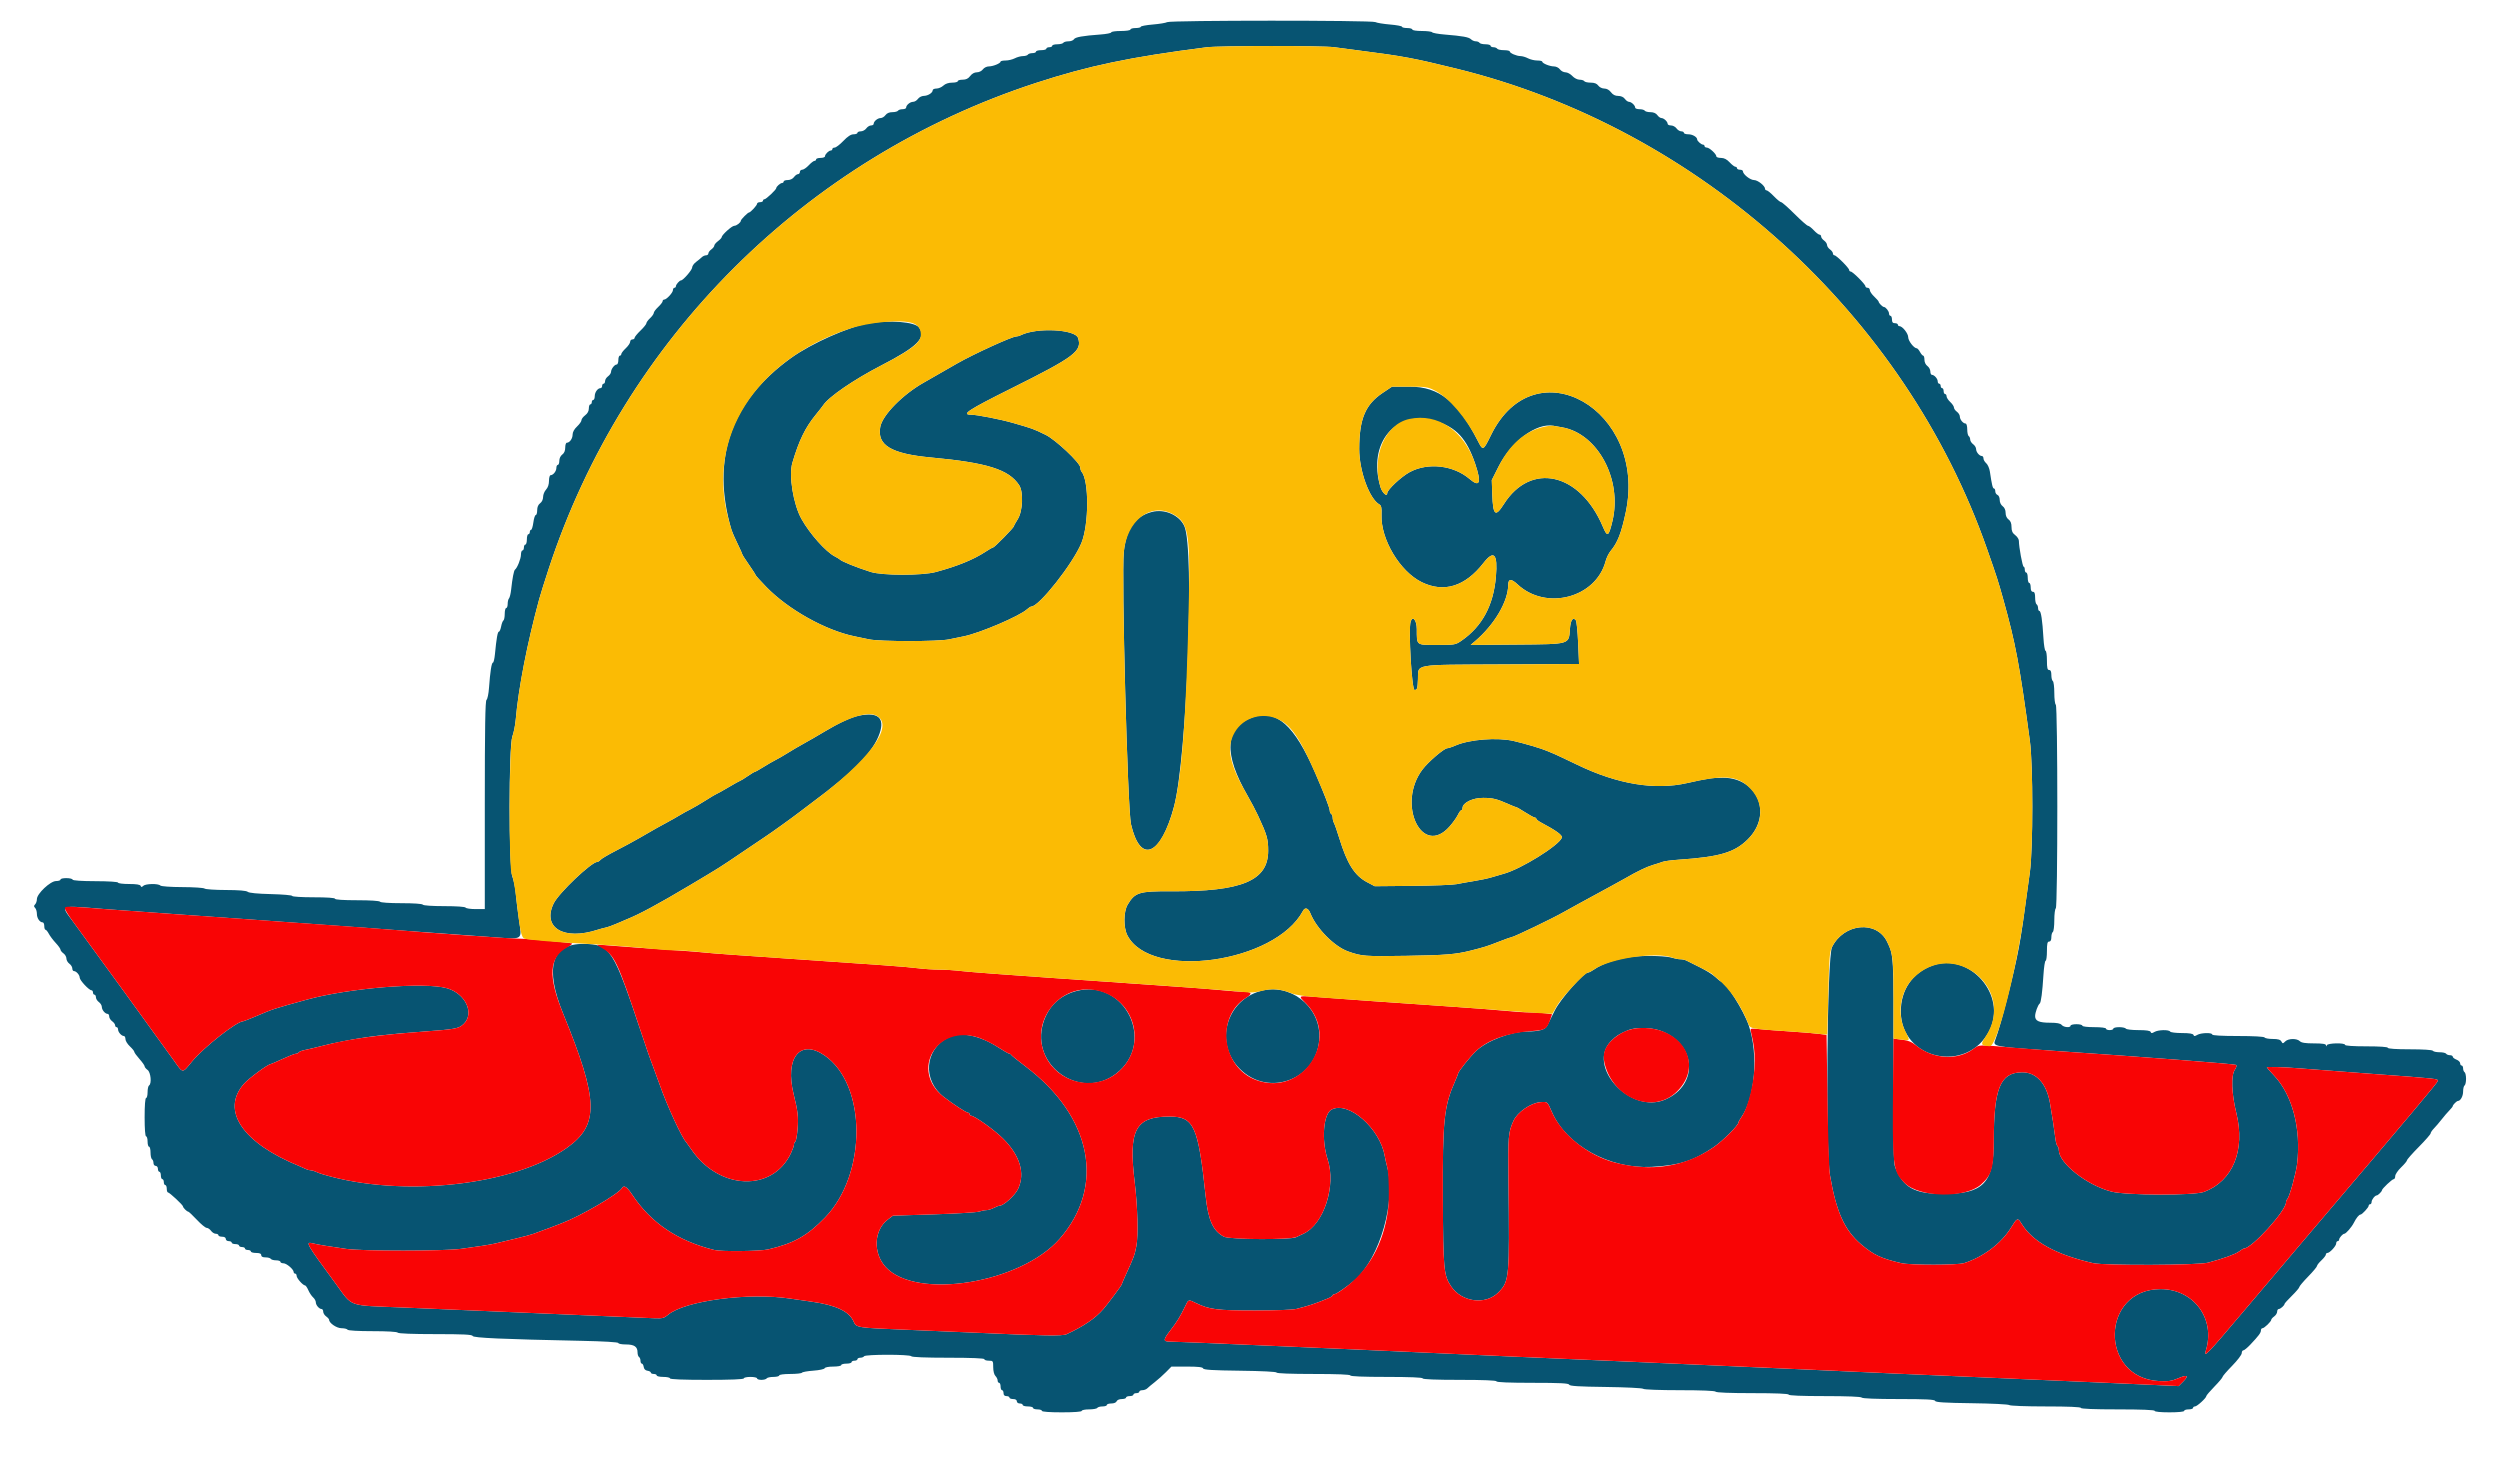 <svg id="svg" version="1.1" xmlns="http://www.w3.org/2000/svg" xmlns:xlink="http://www.w3.org/1999/xlink" width="400" height="236.057" viewBox="0, 0, 400,236.057"><g id="svgg"><path id="path0" d="M186.754 3.541 C 186.547 3.662,185.511 3.833,184.452 3.922 C 183.393 4.010,182.527 4.173,182.527 4.284 C 182.527 4.395,182.155 4.486,181.700 4.486 C 181.246 4.486,180.874 4.593,180.874 4.723 C 180.874 4.856,180.205 4.959,179.339 4.959 C 178.495 4.959,177.804 5.057,177.804 5.176 C 177.804 5.296,177.034 5.450,176.092 5.518 C 173.216 5.727,172.028 5.941,171.830 6.284 C 171.726 6.464,171.334 6.612,170.959 6.612 C 170.583 6.612,170.210 6.718,170.130 6.848 C 170.050 6.978,169.618 7.084,169.171 7.084 C 168.725 7.084,168.359 7.190,168.359 7.320 C 168.359 7.450,168.146 7.556,167.887 7.556 C 167.627 7.556,167.414 7.662,167.414 7.792 C 167.414 7.922,167.043 8.028,166.588 8.028 C 166.133 8.028,165.762 8.135,165.762 8.264 C 165.762 8.394,165.502 8.501,165.185 8.501 C 164.868 8.501,164.543 8.607,164.463 8.737 C 164.383 8.867,164.031 8.973,163.681 8.974 C 163.332 8.975,162.742 9.134,162.370 9.328 C 161.998 9.522,161.334 9.681,160.894 9.681 C 160.454 9.681,160.094 9.761,160.093 9.858 C 160.090 10.135,158.886 10.626,158.210 10.626 C 157.872 10.626,157.450 10.836,157.261 11.098 C 157.068 11.365,156.650 11.570,156.297 11.570 C 155.908 11.570,155.508 11.792,155.231 12.161 C 154.917 12.579,154.563 12.751,154.017 12.751 C 153.593 12.751,153.247 12.857,153.247 12.987 C 153.247 13.117,152.842 13.223,152.347 13.223 C 151.773 13.223,151.263 13.394,150.940 13.695 C 150.661 13.955,150.163 14.168,149.833 14.168 C 149.503 14.168,149.233 14.289,149.233 14.437 C 149.233 14.851,148.474 15.332,147.809 15.341 C 147.480 15.345,147.059 15.561,146.871 15.821 C 146.684 16.080,146.334 16.293,146.094 16.293 C 145.615 16.293,144.982 16.821,144.982 17.220 C 144.982 17.360,144.723 17.473,144.406 17.473 C 144.089 17.473,143.764 17.580,143.684 17.710 C 143.603 17.839,143.195 17.946,142.777 17.946 C 142.288 17.946,141.896 18.114,141.677 18.418 C 141.489 18.678,141.139 18.890,140.899 18.890 C 140.420 18.890,139.787 19.418,139.787 19.818 C 139.787 19.957,139.598 20.071,139.367 20.071 C 139.136 20.071,138.794 20.283,138.607 20.543 C 138.420 20.803,138.024 21.015,137.728 21.015 C 137.432 21.015,137.190 21.122,137.190 21.251 C 137.190 21.381,136.912 21.488,136.571 21.488 C 136.146 21.488,135.634 21.820,134.935 22.550 C 134.375 23.135,133.750 23.613,133.546 23.613 C 133.343 23.613,133.176 23.719,133.176 23.849 C 133.176 23.979,133.062 24.085,132.923 24.085 C 132.596 24.085,131.995 24.686,131.995 25.013 C 131.995 25.152,131.677 25.266,131.287 25.266 C 130.897 25.266,130.579 25.372,130.579 25.502 C 130.579 25.632,130.462 25.738,130.319 25.738 C 130.176 25.738,129.762 26.057,129.398 26.446 C 129.034 26.836,128.566 27.155,128.359 27.155 C 128.151 27.155,127.981 27.314,127.981 27.509 C 127.981 27.704,127.845 27.863,127.679 27.863 C 127.513 27.863,127.224 28.076,127.037 28.335 C 126.837 28.613,126.425 28.808,126.040 28.808 C 125.679 28.808,125.384 28.914,125.384 29.044 C 125.384 29.174,125.270 29.280,125.131 29.280 C 124.861 29.280,124.203 29.859,124.203 30.097 C 124.203 30.341,122.580 31.877,122.322 31.877 C 122.188 31.877,122.078 31.983,122.078 32.113 C 122.078 32.243,121.865 32.349,121.606 32.349 C 121.346 32.349,121.133 32.461,121.133 32.596 C 121.133 32.856,120.074 34.002,119.835 34.002 C 119.649 34.002,118.536 35.121,118.536 35.307 C 118.536 35.596,117.853 36.128,117.482 36.128 C 117.099 36.128,115.466 37.606,115.466 37.953 C 115.466 38.056,115.201 38.340,114.876 38.584 C 114.551 38.828,114.286 39.148,114.286 39.296 C 114.286 39.444,114.073 39.718,113.813 39.906 C 113.554 40.093,113.341 40.382,113.341 40.548 C 113.341 40.714,113.174 40.850,112.970 40.850 C 112.766 40.850,112.465 40.983,112.301 41.145 C 112.137 41.308,111.719 41.652,111.373 41.910 C 111.027 42.168,110.744 42.570,110.744 42.803 C 110.744 43.190,109.298 44.864,108.964 44.864 C 108.726 44.864,108.146 45.522,108.146 45.792 C 108.146 45.931,108.040 46.045,107.910 46.045 C 107.780 46.045,107.674 46.209,107.674 46.410 C 107.674 46.821,106.647 47.934,106.268 47.934 C 106.132 47.934,106.021 48.051,106.021 48.193 C 106.021 48.336,105.702 48.751,105.313 49.115 C 104.923 49.478,104.604 49.907,104.604 50.068 C 104.604 50.228,104.339 50.605,104.014 50.906 C 103.689 51.207,103.424 51.573,103.424 51.719 C 103.424 51.865,102.999 52.393,102.479 52.893 C 101.960 53.392,101.535 53.915,101.535 54.055 C 101.535 54.195,101.375 54.309,101.181 54.309 C 100.986 54.309,100.826 54.479,100.826 54.687 C 100.826 54.894,100.508 55.362,100.118 55.726 C 99.728 56.090,99.410 56.505,99.410 56.647 C 99.410 56.790,99.303 56.907,99.174 56.907 C 99.044 56.907,98.937 57.226,98.937 57.615 C 98.937 58.005,98.816 58.323,98.668 58.323 C 98.322 58.323,97.774 59.044,97.764 59.511 C 97.760 59.710,97.544 60.025,97.285 60.213 C 97.025 60.400,96.812 60.742,96.812 60.973 C 96.812 61.204,96.706 61.393,96.576 61.393 C 96.446 61.393,96.340 61.553,96.340 61.747 C 96.340 61.942,96.226 62.102,96.087 62.102 C 95.636 62.102,95.159 62.761,95.159 63.383 C 95.159 63.717,95.053 63.991,94.923 63.991 C 94.793 63.991,94.687 64.150,94.687 64.345 C 94.687 64.540,94.581 64.699,94.451 64.699 C 94.321 64.699,94.215 64.992,94.215 65.351 C 94.215 65.771,94.005 66.161,93.625 66.447 C 93.300 66.691,93.034 67.045,93.034 67.235 C 93.034 67.424,92.715 67.877,92.326 68.241 C 91.881 68.657,91.617 69.137,91.617 69.533 C 91.617 70.176,91.146 70.838,90.690 70.838 C 90.551 70.838,90.437 71.187,90.437 71.613 C 90.437 72.116,90.272 72.506,89.965 72.727 C 89.687 72.927,89.492 73.339,89.492 73.724 C 89.492 74.085,89.386 74.380,89.256 74.380 C 89.126 74.380,89.020 74.600,89.020 74.869 C 89.020 75.392,88.509 76.033,88.092 76.033 C 87.953 76.033,87.839 76.438,87.839 76.933 C 87.839 77.507,87.668 78.017,87.367 78.340 C 87.107 78.619,86.895 79.147,86.895 79.513 C 86.895 79.908,86.703 80.318,86.423 80.519 C 86.116 80.741,85.950 81.131,85.950 81.634 C 85.950 82.060,85.848 82.409,85.722 82.409 C 85.597 82.409,85.424 82.940,85.338 83.589 C 85.252 84.238,85.089 84.770,84.975 84.770 C 84.862 84.770,84.770 84.929,84.770 85.124 C 84.770 85.319,84.664 85.478,84.534 85.478 C 84.404 85.478,84.298 85.850,84.298 86.305 C 84.298 86.759,84.191 87.131,84.061 87.131 C 83.932 87.131,83.825 87.344,83.825 87.603 C 83.825 87.863,83.719 88.076,83.589 88.076 C 83.459 88.076,83.353 88.378,83.353 88.748 C 83.353 89.385,82.753 90.891,82.398 91.145 C 82.218 91.275,81.982 92.499,81.784 94.333 C 81.714 94.982,81.560 95.615,81.442 95.738 C 81.324 95.861,81.228 96.260,81.228 96.623 C 81.228 96.987,81.122 97.285,80.992 97.285 C 80.862 97.285,80.756 97.703,80.756 98.215 C 80.756 98.727,80.661 99.204,80.546 99.275 C 80.431 99.346,80.267 99.778,80.181 100.234 C 80.096 100.689,79.935 101.063,79.824 101.063 C 79.622 101.063,79.432 102.139,79.191 104.664 C 79.119 105.410,78.975 106.021,78.869 106.021 C 78.651 106.021,78.428 107.457,78.243 110.034 C 78.174 111.008,77.993 111.880,77.842 111.974 C 77.638 112.100,77.568 116.398,77.568 128.799 L 77.568 145.454 76.106 145.455 C 75.302 145.455,74.578 145.348,74.498 145.218 C 74.412 145.079,73.005 144.982,71.074 144.982 C 69.144 144.982,67.736 144.885,67.651 144.746 C 67.565 144.607,66.157 144.510,64.227 144.510 C 62.296 144.510,60.889 144.413,60.803 144.274 C 60.716 144.134,59.226 144.038,57.129 144.038 C 54.934 144.038,53.601 143.949,53.601 143.802 C 53.601 143.655,52.302 143.566,50.177 143.566 C 48.288 143.566,46.753 143.470,46.753 143.352 C 46.753 143.234,45.229 143.101,43.365 143.056 C 41.195 143.004,39.855 142.874,39.637 142.693 C 39.412 142.505,38.233 142.407,36.147 142.401 C 34.415 142.396,32.877 142.292,32.730 142.170 C 32.583 142.048,30.984 141.943,29.177 141.936 C 27.268 141.929,25.789 141.822,25.649 141.682 C 25.308 141.341,23.298 141.381,22.922 141.736 C 22.672 141.972,22.588 141.972,22.501 141.736 C 22.428 141.536,21.827 141.440,20.641 141.440 C 19.678 141.440,18.890 141.341,18.890 141.219 C 18.890 141.091,17.368 140.994,15.291 140.989 C 13.045 140.984,11.662 140.890,11.612 140.739 C 11.508 140.426,9.681 140.420,9.681 140.732 C 9.681 140.862,9.360 140.968,8.968 140.968 C 8.056 140.968,5.903 142.996,5.903 143.855 C 5.903 144.163,5.776 144.543,5.620 144.699 C 5.399 144.919,5.399 145.045,5.620 145.266 C 5.776 145.421,5.903 145.854,5.903 146.227 C 5.903 146.910,6.362 147.580,6.831 147.580 C 6.970 147.580,7.084 147.845,7.084 148.170 C 7.084 148.495,7.172 148.760,7.280 148.760 C 7.388 148.760,7.627 149.050,7.811 149.404 C 7.996 149.758,8.492 150.418,8.914 150.870 C 9.336 151.322,9.681 151.806,9.681 151.945 C 9.681 152.084,9.894 152.351,10.153 152.538 C 10.413 152.726,10.626 153.097,10.626 153.365 C 10.626 153.632,10.838 154.004,11.098 154.191 C 11.358 154.378,11.570 154.721,11.570 154.952 C 11.570 155.183,11.684 155.372,11.823 155.372 C 12.202 155.372,12.751 155.995,12.751 156.425 C 12.751 156.842,14.243 158.442,14.632 158.442 C 14.766 158.442,14.876 158.601,14.876 158.796 C 14.876 158.991,14.982 159.150,15.112 159.150 C 15.242 159.150,15.348 159.339,15.348 159.570 C 15.348 159.801,15.561 160.143,15.821 160.331 C 16.080 160.518,16.293 160.868,16.293 161.108 C 16.293 161.587,16.821 162.220,17.220 162.220 C 17.360 162.220,17.473 162.409,17.473 162.640 C 17.473 162.871,17.686 163.213,17.946 163.400 C 18.205 163.587,18.418 163.877,18.418 164.043 C 18.418 164.209,18.524 164.345,18.654 164.345 C 18.784 164.345,18.890 164.512,18.890 164.716 C 18.890 165.140,19.442 165.762,19.818 165.762 C 19.957 165.762,20.071 165.985,20.071 166.257 C 20.071 166.530,20.390 167.050,20.779 167.414 C 21.169 167.778,21.488 168.174,21.488 168.293 C 21.488 168.412,21.859 168.927,22.314 169.438 C 22.768 169.948,23.140 170.475,23.140 170.609 C 23.140 170.743,23.353 171.005,23.613 171.192 C 24.124 171.561,24.299 173.394,23.849 173.672 C 23.719 173.752,23.613 174.236,23.613 174.748 C 23.613 175.260,23.506 175.679,23.377 175.679 C 23.231 175.679,23.140 176.860,23.140 178.749 C 23.140 180.638,23.231 181.818,23.377 181.818 C 23.506 181.818,23.613 182.190,23.613 182.645 C 23.613 183.099,23.719 183.471,23.849 183.471 C 23.979 183.471,24.085 183.890,24.085 184.402 C 24.085 184.913,24.191 185.398,24.321 185.478 C 24.451 185.558,24.557 185.830,24.557 186.082 C 24.557 186.334,24.717 186.541,24.911 186.541 C 25.108 186.541,25.266 186.751,25.266 187.013 C 25.266 187.273,25.372 187.485,25.502 187.485 C 25.632 187.485,25.738 187.751,25.738 188.076 C 25.738 188.400,25.844 188.666,25.974 188.666 C 26.104 188.666,26.210 188.878,26.210 189.138 C 26.210 189.398,26.316 189.610,26.446 189.610 C 26.576 189.610,26.682 189.876,26.682 190.201 C 26.682 190.525,26.772 190.791,26.881 190.791 C 27.121 190.791,29.280 192.804,29.280 193.028 C 29.280 193.234,29.908 193.861,30.115 193.861 C 30.203 193.861,30.823 194.445,31.493 195.159 C 32.163 195.874,32.872 196.458,33.069 196.458 C 33.265 196.458,33.579 196.671,33.766 196.930 C 33.953 197.190,34.296 197.403,34.527 197.403 C 34.758 197.403,34.947 197.509,34.947 197.639 C 34.947 197.769,35.213 197.875,35.537 197.875 C 35.904 197.875,36.128 198.009,36.128 198.229 C 36.128 198.426,36.337 198.583,36.600 198.583 C 36.860 198.583,37.072 198.689,37.072 198.819 C 37.072 198.949,37.338 199.055,37.662 199.055 C 37.987 199.055,38.253 199.162,38.253 199.292 C 38.253 199.421,38.465 199.528,38.725 199.528 C 38.985 199.528,39.197 199.634,39.197 199.764 C 39.197 199.894,39.410 200.000,39.669 200.000 C 39.929 200.000,40.142 200.106,40.142 200.236 C 40.142 200.366,40.514 200.472,40.968 200.472 C 41.545 200.472,41.795 200.579,41.795 200.826 C 41.795 201.061,42.029 201.181,42.489 201.181 C 42.871 201.181,43.249 201.287,43.329 201.417 C 43.410 201.547,43.788 201.653,44.170 201.653 C 44.552 201.653,44.864 201.759,44.864 201.889 C 44.864 202.019,45.082 202.125,45.347 202.125 C 45.850 202.125,46.989 203.101,46.989 203.531 C 46.989 203.667,47.096 203.778,47.226 203.778 C 47.355 203.778,47.462 203.942,47.462 204.143 C 47.462 204.521,48.476 205.667,48.810 205.667 C 48.914 205.667,49.150 206.012,49.334 206.434 C 49.518 206.857,49.863 207.374,50.100 207.584 C 50.337 207.794,50.531 208.147,50.531 208.368 C 50.531 208.818,51.071 209.445,51.459 209.445 C 51.598 209.445,51.712 209.634,51.712 209.865 C 51.712 210.096,51.924 210.439,52.184 210.626 C 52.444 210.813,52.656 211.054,52.656 211.161 C 52.656 211.691,53.863 212.515,54.639 212.515 C 55.092 212.515,55.528 212.621,55.608 212.751 C 55.696 212.893,57.298 212.987,59.622 212.987 C 61.946 212.987,63.549 213.081,63.636 213.223 C 63.727 213.370,65.994 213.459,69.652 213.459 C 74.138 213.459,75.545 213.529,75.620 213.754 C 75.722 214.061,80.393 214.270,93.093 214.534 C 96.613 214.607,98.937 214.746,98.937 214.884 C 98.937 215.009,99.476 215.112,100.135 215.112 C 101.478 215.112,102.007 215.471,102.007 216.380 C 102.007 216.706,102.113 217.039,102.243 217.119 C 102.373 217.200,102.479 217.471,102.479 217.723 C 102.479 217.976,102.578 218.182,102.699 218.182 C 102.820 218.182,102.953 218.421,102.994 218.713 C 103.043 219.055,103.260 219.271,103.601 219.320 C 103.893 219.361,104.132 219.494,104.132 219.615 C 104.132 219.736,104.345 219.835,104.604 219.835 C 104.864 219.835,105.077 219.941,105.077 220.071 C 105.077 220.201,105.555 220.307,106.139 220.307 C 106.724 220.307,107.202 220.413,107.202 220.543 C 107.202 220.694,109.327 220.779,113.105 220.779 C 116.883 220.779,119.008 220.694,119.008 220.543 C 119.008 220.413,119.486 220.307,120.071 220.307 C 120.655 220.307,121.133 220.413,121.133 220.543 C 121.133 220.673,121.446 220.779,121.828 220.779 C 122.210 220.779,122.588 220.673,122.668 220.543 C 122.749 220.413,123.233 220.307,123.745 220.307 C 124.257 220.307,124.675 220.201,124.675 220.071 C 124.675 219.935,125.418 219.835,126.432 219.835 C 127.399 219.835,128.246 219.743,128.315 219.631 C 128.385 219.519,129.210 219.372,130.150 219.305 C 131.095 219.237,131.898 219.064,131.947 218.918 C 131.997 218.767,132.581 218.654,133.314 218.654 C 134.017 218.654,134.593 218.548,134.593 218.418 C 134.593 218.288,134.965 218.182,135.419 218.182 C 135.874 218.182,136.246 218.076,136.246 217.946 C 136.246 217.816,136.458 217.710,136.718 217.710 C 136.978 217.710,137.190 217.603,137.190 217.473 C 137.190 217.344,137.396 217.237,137.648 217.237 C 137.900 217.237,138.172 217.131,138.253 217.001 C 138.448 216.685,145.613 216.685,145.809 217.001 C 145.900 217.148,148.133 217.237,151.726 217.237 C 155.416 217.237,157.497 217.322,157.497 217.473 C 157.497 217.603,157.816 217.710,158.205 217.710 C 158.886 217.710,158.914 217.751,158.914 218.755 C 158.914 219.370,159.060 219.947,159.268 220.155 C 159.463 220.350,159.622 220.676,159.622 220.880 C 159.622 221.084,159.728 221.251,159.858 221.251 C 159.988 221.251,160.094 221.517,160.094 221.842 C 160.094 222.166,160.201 222.432,160.331 222.432 C 160.460 222.432,160.567 222.645,160.567 222.904 C 160.567 223.219,160.724 223.377,161.039 223.377 C 161.299 223.377,161.511 223.483,161.511 223.613 C 161.511 223.743,161.777 223.849,162.102 223.849 C 162.469 223.849,162.692 223.983,162.692 224.203 C 162.692 224.400,162.902 224.557,163.164 224.557 C 163.424 224.557,163.636 224.664,163.636 224.793 C 163.636 224.923,164.008 225.030,164.463 225.030 C 164.917 225.030,165.289 225.136,165.289 225.266 C 165.289 225.396,165.608 225.502,165.998 225.502 C 166.387 225.502,166.706 225.608,166.706 225.738 C 166.706 225.884,167.926 225.974,169.894 225.974 C 171.861 225.974,173.081 225.884,173.081 225.738 C 173.081 225.608,173.606 225.502,174.248 225.502 C 174.890 225.502,175.481 225.396,175.561 225.266 C 175.641 225.136,176.019 225.030,176.401 225.030 C 176.783 225.030,177.096 224.923,177.096 224.793 C 177.096 224.664,177.418 224.557,177.811 224.557 C 178.230 224.557,178.584 224.410,178.663 224.203 C 178.741 224.001,179.093 223.849,179.482 223.849 C 179.858 223.849,180.165 223.743,180.165 223.613 C 180.165 223.483,180.431 223.377,180.756 223.377 C 181.080 223.377,181.346 223.270,181.346 223.140 C 181.346 223.011,181.558 222.904,181.818 222.904 C 182.078 222.904,182.290 222.798,182.290 222.668 C 182.290 222.538,182.511 222.432,182.780 222.432 C 183.049 222.432,183.402 222.299,183.564 222.137 C 183.727 221.975,184.269 221.523,184.770 221.133 C 185.270 220.744,186.074 220.027,186.555 219.540 L 187.430 218.654 189.917 218.654 C 191.697 218.654,192.432 218.738,192.503 218.949 C 192.577 219.172,194.027 219.262,198.426 219.315 C 201.899 219.357,204.250 219.477,204.250 219.610 C 204.250 219.746,206.581 219.835,210.153 219.835 C 213.932 219.835,216.057 219.920,216.057 220.071 C 216.057 220.222,218.142 220.307,221.842 220.307 C 225.541 220.307,227.627 220.392,227.627 220.543 C 227.627 220.694,229.752 220.779,233.530 220.779 C 237.308 220.779,239.433 220.864,239.433 221.015 C 239.433 221.166,241.513 221.251,245.199 221.251 C 249.601 221.251,250.987 221.321,251.062 221.547 C 251.136 221.769,252.577 221.860,256.926 221.915 C 260.097 221.956,262.793 222.089,262.916 222.211 C 263.043 222.336,265.572 222.432,268.746 222.432 C 272.229 222.432,274.408 222.522,274.498 222.668 C 274.589 222.815,276.823 222.904,280.415 222.904 C 284.105 222.904,286.187 222.990,286.187 223.140 C 286.187 223.291,288.268 223.377,291.958 223.377 C 295.550 223.377,297.784 223.466,297.875 223.613 C 297.966 223.760,300.193 223.849,303.772 223.849 C 308.164 223.849,309.547 223.919,309.622 224.144 C 309.696 224.367,311.138 224.458,315.486 224.515 C 318.657 224.557,321.352 224.690,321.476 224.810 C 321.601 224.933,324.180 225.030,327.320 225.030 C 330.909 225.030,332.940 225.115,332.940 225.266 C 332.940 225.417,335.065 225.502,338.843 225.502 C 342.621 225.502,344.746 225.587,344.746 225.738 C 344.746 225.880,345.691 225.974,347.107 225.974 C 348.524 225.974,349.469 225.880,349.469 225.738 C 349.469 225.608,349.787 225.502,350.177 225.502 C 350.567 225.502,350.885 225.396,350.885 225.266 C 350.885 225.136,351.025 225.030,351.195 225.030 C 351.530 225.030,353.011 223.676,353.011 223.370 C 353.011 223.267,353.595 222.584,354.309 221.852 C 355.024 221.121,355.608 220.425,355.608 220.307 C 355.608 220.189,356.299 219.388,357.143 218.527 C 357.987 217.666,358.678 216.758,358.678 216.509 C 358.678 216.260,358.792 216.057,358.932 216.057 C 359.072 216.057,359.577 215.643,360.054 215.138 C 361.400 213.712,361.747 213.246,361.747 212.866 C 361.747 212.673,361.858 212.515,361.994 212.515 C 362.286 212.515,363.400 211.442,363.400 211.161 C 363.400 211.054,363.613 210.813,363.872 210.626 C 364.132 210.439,364.345 210.096,364.345 209.865 C 364.345 209.634,364.459 209.445,364.598 209.445 C 364.869 209.445,365.525 208.865,365.525 208.626 C 365.525 208.547,366.057 207.959,366.706 207.320 C 367.355 206.681,367.887 206.055,367.887 205.930 C 367.887 205.805,368.524 205.049,369.303 204.250 C 370.083 203.451,370.720 202.689,370.720 202.556 C 370.720 202.423,371.039 202.017,371.429 201.653 C 371.818 201.289,372.137 200.874,372.137 200.732 C 372.137 200.589,372.248 200.472,372.384 200.472 C 372.763 200.472,373.790 199.359,373.790 198.948 C 373.790 198.747,373.896 198.583,374.026 198.583 C 374.156 198.583,374.262 198.469,374.262 198.330 C 374.262 198.059,374.842 197.403,375.082 197.403 C 375.348 197.403,376.264 196.350,376.623 195.632 C 377.002 194.875,377.442 194.333,377.680 194.333 C 377.924 194.333,378.985 193.190,378.985 192.927 C 378.985 192.791,379.091 192.680,379.221 192.680 C 379.351 192.680,379.457 192.513,379.457 192.309 C 379.457 191.941,379.992 191.263,380.283 191.263 C 380.476 191.263,381.110 190.636,381.110 190.446 C 381.110 190.202,382.733 188.666,382.991 188.666 C 383.125 188.666,383.235 188.445,383.235 188.175 C 383.235 187.905,383.660 187.276,384.179 186.777 C 384.699 186.278,385.124 185.766,385.124 185.639 C 385.124 185.513,385.974 184.550,387.013 183.500 C 388.052 182.450,388.902 181.477,388.902 181.339 C 388.902 181.201,389.141 180.844,389.433 180.545 C 389.726 180.246,390.283 179.593,390.673 179.094 C 391.063 178.594,391.620 177.945,391.913 177.651 C 392.205 177.358,392.444 177.052,392.444 176.971 C 392.444 176.779,393.077 176.151,393.270 176.151 C 393.678 176.151,394.097 175.389,394.097 174.647 C 394.097 174.191,394.203 173.752,394.333 173.672 C 394.463 173.592,394.569 173.113,394.569 172.609 C 394.569 172.105,394.463 171.627,394.333 171.547 C 394.203 171.466,394.097 171.194,394.097 170.942 C 394.097 170.690,393.991 170.484,393.861 170.484 C 393.731 170.484,393.625 170.322,393.625 170.124 C 393.625 169.926,393.359 169.663,393.034 169.540 C 392.710 169.416,392.444 169.206,392.444 169.073 C 392.444 168.940,392.238 168.831,391.986 168.831 C 391.734 168.831,391.462 168.725,391.381 168.595 C 391.301 168.465,390.823 168.359,390.319 168.359 C 389.815 168.359,389.336 168.253,389.256 168.123 C 389.169 167.982,387.680 167.887,385.582 167.887 C 383.388 167.887,382.054 167.797,382.054 167.651 C 382.054 167.504,380.756 167.414,378.630 167.414 C 376.505 167.414,375.207 167.325,375.207 167.178 C 375.207 166.823,372.438 166.879,372.293 167.237 C 372.198 167.473,372.171 167.473,372.156 167.237 C 372.142 167.027,371.588 166.942,370.231 166.942 C 368.852 166.942,368.227 166.844,367.971 166.588 C 367.496 166.113,366.127 166.138,365.635 166.631 C 365.263 167.002,365.224 167.002,365.016 166.631 C 364.855 166.343,364.475 166.234,363.639 166.234 C 363.003 166.234,362.418 166.128,362.338 165.998 C 362.249 165.855,360.564 165.762,358.073 165.762 C 355.485 165.762,353.955 165.674,353.955 165.525 C 353.955 165.188,352.155 165.233,351.560 165.584 C 351.160 165.821,351.039 165.821,350.953 165.584 C 350.881 165.385,350.284 165.289,349.109 165.289 C 348.153 165.289,347.306 165.183,347.226 165.053 C 347.019 164.719,345.309 164.760,344.712 165.112 C 344.312 165.348,344.191 165.348,344.105 165.112 C 344.032 164.910,343.413 164.817,342.143 164.817 C 341.123 164.817,340.222 164.711,340.142 164.581 C 340.061 164.451,339.577 164.345,339.065 164.345 C 338.553 164.345,338.135 164.451,338.135 164.581 C 338.135 164.711,337.869 164.817,337.544 164.817 C 337.220 164.817,336.954 164.711,336.954 164.581 C 336.954 164.443,336.167 164.345,335.065 164.345 C 333.963 164.345,333.176 164.246,333.176 164.109 C 333.176 163.979,332.751 163.872,332.231 163.872 C 331.712 163.872,331.287 163.979,331.287 164.109 C 331.287 164.477,330.198 164.386,329.870 163.991 C 329.664 163.743,329.119 163.636,328.055 163.636 C 326.256 163.636,325.620 163.359,325.620 162.577 C 325.620 162.006,326.064 160.790,326.354 160.567 C 326.564 160.404,326.780 158.759,326.949 156.021 C 327.027 154.755,327.185 153.719,327.300 153.719 C 327.415 153.719,327.509 153.028,327.509 152.184 C 327.509 150.977,327.585 150.649,327.863 150.649 C 328.098 150.649,328.217 150.415,328.217 149.955 C 328.217 149.573,328.323 149.195,328.453 149.115 C 328.583 149.034,328.689 148.184,328.689 147.226 C 328.689 146.267,328.796 145.417,328.926 145.336 C 329.251 145.135,329.251 112.952,328.926 112.751 C 328.796 112.671,328.689 111.821,328.689 110.862 C 328.689 109.903,328.583 109.053,328.453 108.973 C 328.323 108.893,328.217 108.461,328.217 108.014 C 328.217 107.450,328.109 107.202,327.863 107.202 C 327.585 107.202,327.509 106.874,327.509 105.667 C 327.509 104.823,327.410 104.132,327.289 104.132 C 327.169 104.132,327.016 103.202,326.950 102.066 C 326.788 99.276,326.560 97.757,326.304 97.757 C 326.188 97.757,326.092 97.551,326.092 97.298 C 326.092 97.046,325.986 96.774,325.856 96.694 C 325.726 96.614,325.620 96.130,325.620 95.618 C 325.620 94.948,325.521 94.687,325.266 94.687 C 325.030 94.687,324.911 94.451,324.911 93.979 C 324.911 93.589,324.805 93.270,324.675 93.270 C 324.545 93.270,324.439 92.898,324.439 92.444 C 324.439 91.989,324.333 91.617,324.203 91.617 C 324.073 91.617,323.967 91.405,323.967 91.145 C 323.967 90.885,323.884 90.673,323.783 90.673 C 323.605 90.673,323.022 87.502,323.022 86.536 C 323.022 86.275,322.757 85.863,322.432 85.619 C 321.992 85.289,321.842 84.958,321.842 84.317 C 321.842 83.728,321.693 83.350,321.370 83.117 C 321.074 82.904,320.897 82.506,320.897 82.054 C 320.897 81.603,320.720 81.204,320.425 80.992 C 320.146 80.790,319.953 80.380,319.953 79.988 C 319.953 79.616,319.797 79.264,319.599 79.188 C 319.404 79.113,319.244 78.851,319.244 78.605 C 319.244 78.359,319.150 78.158,319.034 78.158 C 318.834 78.158,318.693 77.575,318.379 75.444 C 318.302 74.925,318.040 74.329,317.797 74.118 C 317.554 73.907,317.355 73.561,317.355 73.349 C 317.355 73.137,317.242 72.963,317.102 72.963 C 316.703 72.963,316.175 72.331,316.175 71.852 C 316.175 71.611,315.962 71.262,315.702 71.074 C 315.443 70.887,315.230 70.551,315.230 70.328 C 315.230 70.104,315.124 69.856,314.994 69.776 C 314.864 69.695,314.758 69.211,314.758 68.699 C 314.758 68.187,314.644 67.769,314.505 67.769 C 314.105 67.769,313.577 67.136,313.577 66.657 C 313.577 66.417,313.365 66.067,313.105 65.880 C 312.845 65.692,312.633 65.389,312.633 65.205 C 312.633 65.021,312.367 64.625,312.043 64.324 C 311.718 64.023,311.452 63.613,311.452 63.412 C 311.452 63.211,311.346 63.046,311.216 63.046 C 311.086 63.046,310.980 62.834,310.980 62.574 C 310.980 62.314,310.874 62.102,310.744 62.102 C 310.614 62.102,310.508 61.942,310.508 61.747 C 310.508 61.553,310.401 61.393,310.272 61.393 C 310.142 61.393,310.035 61.226,310.035 61.022 C 310.035 60.598,309.484 59.976,309.108 59.976 C 308.969 59.976,308.855 59.734,308.855 59.438 C 308.855 59.142,308.642 58.747,308.383 58.560 C 308.105 58.360,307.910 57.948,307.910 57.563 C 307.910 57.202,307.822 56.907,307.714 56.907 C 307.606 56.907,307.376 56.641,307.202 56.316 C 307.028 55.992,306.793 55.726,306.679 55.726 C 306.233 55.726,305.313 54.534,305.313 53.955 C 305.313 53.351,304.386 52.184,303.907 52.184 C 303.771 52.184,303.660 52.078,303.660 51.948 C 303.660 51.818,303.447 51.712,303.188 51.712 C 302.841 51.712,302.715 51.555,302.715 51.122 C 302.715 50.797,302.609 50.531,302.479 50.531 C 302.349 50.531,302.243 50.364,302.243 50.160 C 302.243 49.792,301.708 49.115,301.417 49.115 C 301.216 49.115,300.590 48.484,300.590 48.282 C 300.590 48.195,300.272 47.826,299.882 47.462 C 299.492 47.098,299.174 46.630,299.174 46.422 C 299.174 46.215,299.014 46.045,298.819 46.045 C 298.625 46.045,298.465 45.936,298.465 45.803 C 298.465 45.487,296.426 43.447,296.110 43.447 C 295.977 43.447,295.868 43.338,295.868 43.205 C 295.868 42.889,293.828 40.850,293.513 40.850 C 293.379 40.850,293.270 40.714,293.270 40.548 C 293.270 40.382,293.058 40.093,292.798 39.906 C 292.538 39.718,292.326 39.400,292.326 39.197 C 292.326 38.995,292.113 38.676,291.854 38.489 C 291.594 38.302,291.381 38.012,291.381 37.846 C 291.381 37.680,291.265 37.544,291.122 37.544 C 290.979 37.544,290.565 37.226,290.201 36.836 C 289.837 36.446,289.423 36.128,289.282 36.128 C 289.141 36.128,288.173 35.277,287.131 34.238 C 286.089 33.200,285.124 32.349,284.985 32.349 C 284.846 32.349,284.324 31.924,283.825 31.405 C 283.326 30.885,282.803 30.460,282.663 30.460 C 282.523 30.460,282.409 30.349,282.409 30.214 C 282.409 29.734,281.241 28.808,280.638 28.808 C 280.034 28.808,278.867 27.881,278.867 27.402 C 278.867 27.266,278.654 27.155,278.394 27.155 C 278.135 27.155,277.922 27.048,277.922 26.919 C 277.922 26.789,277.805 26.682,277.663 26.682 C 277.520 26.682,277.105 26.364,276.741 25.974 C 276.282 25.482,275.857 25.266,275.348 25.266 C 274.946 25.266,274.616 25.155,274.616 25.019 C 274.616 24.640,273.503 23.613,273.092 23.613 C 272.891 23.613,272.727 23.506,272.727 23.377 C 272.727 23.247,272.613 23.140,272.474 23.140 C 272.199 23.140,271.547 22.559,271.547 22.314 C 271.547 21.927,270.803 21.488,270.147 21.488 C 269.748 21.488,269.421 21.381,269.421 21.251 C 269.421 21.122,269.232 21.015,269.001 21.015 C 268.770 21.015,268.428 20.803,268.241 20.543 C 268.054 20.283,267.658 20.071,267.362 20.071 C 267.066 20.071,266.824 19.957,266.824 19.818 C 266.824 19.462,266.211 18.890,265.831 18.890 C 265.655 18.890,265.358 18.678,265.171 18.418 C 264.952 18.114,264.560 17.946,264.070 17.946 C 263.652 17.946,263.244 17.839,263.164 17.710 C 263.084 17.580,262.706 17.473,262.324 17.473 C 261.942 17.473,261.629 17.360,261.629 17.220 C 261.629 16.865,261.017 16.293,260.636 16.293 C 260.460 16.293,260.164 16.080,259.976 15.821 C 259.764 15.526,259.365 15.348,258.918 15.348 C 258.427 15.348,258.059 15.161,257.756 14.758 C 257.479 14.389,257.079 14.168,256.690 14.168 C 256.337 14.168,255.919 13.962,255.726 13.695 C 255.491 13.369,255.115 13.223,254.507 13.223 C 254.024 13.223,253.563 13.117,253.483 12.987 C 253.403 12.857,253.063 12.751,252.729 12.751 C 252.383 12.751,251.884 12.496,251.573 12.161 C 251.272 11.836,250.779 11.570,250.477 11.570 C 250.174 11.570,249.774 11.358,249.587 11.098 C 249.398 10.836,248.976 10.626,248.637 10.626 C 247.962 10.626,246.758 10.135,246.755 9.858 C 246.754 9.761,246.393 9.681,245.954 9.681 C 245.514 9.681,244.850 9.522,244.478 9.328 C 244.106 9.134,243.568 8.975,243.281 8.974 C 242.648 8.973,241.558 8.500,241.558 8.227 C 241.558 8.118,241.140 8.028,240.628 8.028 C 240.116 8.028,239.632 7.922,239.551 7.792 C 239.471 7.662,239.199 7.556,238.947 7.556 C 238.695 7.556,238.489 7.450,238.489 7.320 C 238.489 7.190,238.123 7.084,237.676 7.084 C 237.229 7.084,236.798 6.978,236.718 6.848 C 236.638 6.718,236.373 6.612,236.130 6.612 C 235.888 6.612,235.543 6.465,235.364 6.287 C 235.016 5.939,234.026 5.761,231.105 5.521 C 230.096 5.438,229.213 5.277,229.143 5.164 C 229.073 5.051,228.331 4.959,227.495 4.959 C 226.638 4.959,225.974 4.856,225.974 4.723 C 225.974 4.593,225.602 4.486,225.148 4.486 C 224.693 4.486,224.321 4.395,224.321 4.284 C 224.321 4.173,223.457 4.010,222.401 3.922 C 221.346 3.834,220.290 3.659,220.056 3.534 C 219.493 3.232,187.270 3.239,186.754 3.541 M213.459 7.551 C 214.303 7.669,216.269 7.930,217.828 8.130 C 224.532 8.993,226.231 9.312,233.058 10.992 C 271.977 20.571,304.782 50.274,317.930 87.839 C 319.535 92.424,319.691 92.907,320.517 95.868 C 322.500 102.971,323.108 106.203,324.782 118.536 C 325.301 122.356,325.301 135.730,324.783 139.551 C 323.670 147.754,323.437 149.339,322.996 151.712 C 322.241 155.769,320.095 164.161,319.256 166.331 C 318.819 167.462,318.816 167.462,328.571 168.129 C 343.511 169.150,357.515 170.231,357.759 170.382 C 357.904 170.471,357.832 170.771,357.574 171.155 C 356.945 172.093,357.045 174.957,357.818 178.096 C 359.280 184.037,357.262 188.964,352.656 190.700 C 351.056 191.304,340.207 191.271,337.831 190.656 C 333.892 189.636,329.437 186.125,329.405 184.016 C 329.401 183.732,329.305 183.442,329.192 183.372 C 329.079 183.302,328.925 182.738,328.851 182.118 C 328.684 180.744,328.329 178.405,327.998 176.509 C 327.447 173.348,325.801 171.539,323.507 171.570 C 320.031 171.618,319.010 174.124,319.009 182.610 C 319.008 189.288,317.341 191.027,310.944 191.027 C 306.327 191.027,304.526 190.035,303.226 186.777 C 302.954 186.093,302.905 183.147,302.945 169.734 C 302.997 152.749,303.005 152.905,301.944 150.697 C 300.269 147.208,295.004 147.710,293.125 151.537 C 292.333 153.149,292.068 183.709,292.808 188.076 C 293.794 193.895,295.134 196.855,297.807 199.116 C 299.799 200.800,301.005 201.364,304.195 202.101 C 305.683 202.445,313.178 202.440,314.269 202.094 C 317.317 201.128,320.208 198.945,321.752 196.443 C 322.757 194.815,322.827 194.789,323.461 195.809 C 325.260 198.706,328.920 200.721,334.891 202.101 C 336.665 202.511,351.713 202.450,353.294 202.026 C 355.766 201.363,357.626 200.690,358.255 200.231 C 358.607 199.974,358.960 199.764,359.039 199.764 C 360.275 199.764,365.762 193.730,365.762 192.371 C 365.762 192.203,365.858 191.965,365.977 191.842 C 366.323 191.481,367.360 187.729,367.540 186.187 C 368.191 180.601,366.787 175.218,363.867 172.108 C 363.221 171.419,362.692 170.826,362.692 170.788 C 362.692 170.647,365.430 170.729,368.082 170.950 C 369.598 171.077,374.504 171.449,378.985 171.778 C 390.257 172.605,390.123 172.591,390.037 172.977 C 389.972 173.271,385.401 178.706,369.776 197.068 C 366.983 200.349,362.096 206.116,358.914 209.883 C 353.137 216.722,352.544 217.340,352.926 216.116 C 354.515 211.025,351.012 206.253,345.691 206.260 C 336.066 206.273,335.858 220.504,345.475 220.974 C 346.937 221.046,347.492 220.965,348.493 220.534 C 349.985 219.892,350.279 220.078,349.308 221.049 L 348.580 221.776 342.590 221.498 C 336.397 221.210,330.382 220.944,321.015 220.544 C 306.979 219.944,298.952 219.588,286.423 219.009 C 278.377 218.637,271.780 218.344,262.456 217.945 C 257.301 217.724,251.301 217.462,241.086 217.011 C 238.164 216.883,232.214 216.613,227.863 216.412 C 223.512 216.211,217.509 215.941,214.522 215.812 C 211.535 215.683,206.647 215.471,203.660 215.340 C 193.975 214.915,187.856 214.660,187.072 214.650 C 186.071 214.637,186.104 214.354,187.281 212.828 C 188.326 211.474,188.845 210.627,189.612 209.032 C 190.171 207.868,190.111 207.886,191.388 208.504 C 193.486 209.519,194.773 209.681,200.752 209.681 C 204.007 209.681,206.854 209.574,207.411 209.430 C 209.651 208.850,210.236 208.656,212.456 207.753 C 212.878 207.581,213.223 207.360,213.223 207.262 C 213.223 207.164,213.343 207.084,213.490 207.084 C 213.791 207.084,215.700 205.752,216.798 204.776 C 220.806 201.213,223.387 192.113,221.936 186.659 C 221.798 186.139,221.632 185.396,221.566 185.006 C 220.821 180.550,215.738 176.096,213.044 177.537 C 211.736 178.237,211.408 182.400,212.418 185.478 C 213.816 189.739,211.832 195.849,208.546 197.402 C 208.196 197.567,207.655 197.821,207.344 197.965 C 206.420 198.395,196.707 198.320,195.845 197.876 C 194.086 196.972,193.313 195.265,192.902 191.381 C 191.715 180.163,191.031 178.651,187.139 178.648 C 181.655 178.643,180.532 180.751,181.550 189.138 C 182.020 193.010,182.144 197.744,181.818 199.389 C 181.526 200.860,181.447 201.077,180.186 203.843 C 179.785 204.723,179.457 205.488,179.457 205.542 C 179.457 205.670,177.219 208.670,176.546 209.445 C 175.257 210.928,173.456 212.160,170.666 213.468 C 169.992 213.784,167.234 213.738,155.844 213.222 C 153.052 213.095,148.111 212.885,144.864 212.755 C 137.182 212.448,136.988 212.417,136.594 211.476 C 135.909 209.836,133.764 208.813,129.870 208.270 C 128.766 208.116,127.217 207.892,126.427 207.773 C 119.773 206.768,109.566 208.120,106.905 210.359 C 106.263 210.899,105.983 210.972,104.737 210.922 C 102.489 210.832,92.264 210.393,86.423 210.137 C 79.762 209.844,73.063 209.558,64.585 209.205 C 55.384 208.821,56.542 209.234,53.653 205.307 C 49.008 198.993,48.798 198.627,50.000 198.926 C 50.850 199.138,52.741 199.453,55.372 199.821 C 58.102 200.203,70.869 200.197,73.790 199.812 C 76.307 199.481,78.564 199.129,79.221 198.964 C 79.481 198.900,80.862 198.568,82.290 198.228 C 83.719 197.888,85.100 197.521,85.360 197.412 C 85.620 197.303,86.204 197.086,86.659 196.930 C 87.113 196.774,87.698 196.561,87.957 196.457 C 88.217 196.353,89.067 196.026,89.847 195.731 C 92.938 194.558,98.916 191.073,99.525 190.088 C 99.838 189.581,100.317 189.891,101.144 191.137 C 104.153 195.669,108.415 198.543,114.286 199.999 C 115.398 200.275,121.616 200.209,122.904 199.907 C 127.010 198.946,129.143 197.751,131.995 194.814 C 138.742 187.866,138.695 173.522,131.910 168.854 C 128.002 166.165,125.540 169.284,126.989 175.089 C 127.649 177.730,127.765 178.740,127.620 180.578 C 127.536 181.649,127.370 182.585,127.252 182.658 C 127.133 182.731,127.037 182.945,127.037 183.133 C 127.037 183.322,126.818 183.941,126.551 184.509 C 123.608 190.770,115.049 190.441,110.609 183.897 C 110.229 183.338,109.865 182.828,109.800 182.763 C 109.111 182.078,106.713 176.876,105.554 173.554 C 105.395 173.099,105.180 172.515,105.077 172.255 C 104.973 171.995,104.761 171.411,104.604 170.956 C 104.448 170.502,104.230 169.917,104.120 169.658 C 104.010 169.398,103.388 167.591,102.739 165.643 C 98.114 151.768,97.679 151.088,93.388 151.027 C 88.241 150.954,87.104 154.846,90.120 162.220 C 95.778 176.053,95.891 179.949,90.740 183.632 C 82.239 189.711,64.295 191.678,51.712 187.911 C 51.257 187.775,50.701 187.570,50.475 187.456 C 50.250 187.342,49.903 187.249,49.705 187.249 C 49.507 187.249,49.160 187.155,48.934 187.041 C 48.709 186.926,48.259 186.724,47.934 186.592 C 38.785 182.870,35.279 177.674,39.036 173.406 C 39.828 172.507,42.899 170.248,43.331 170.248 C 43.394 170.248,44.251 169.876,45.235 169.421 C 46.219 168.967,47.169 168.595,47.347 168.595 C 47.525 168.595,47.728 168.501,47.799 168.386 C 47.870 168.271,48.222 168.118,48.580 168.046 C 48.939 167.975,49.684 167.803,50.236 167.665 C 52.805 167.024,53.360 166.897,55.018 166.575 C 58.696 165.862,61.816 165.489,67.651 165.064 C 72.841 164.686,73.380 164.586,74.156 163.862 C 75.971 162.166,74.502 158.975,71.510 158.116 C 67.961 157.098,55.863 158.080,49.115 159.935 C 43.739 161.413,43.691 161.428,40.968 162.595 C 39.929 163.040,39.003 163.403,38.910 163.402 C 37.919 163.391,32.598 167.567,30.764 169.797 C 29.125 171.790,29.320 171.798,27.811 169.674 C 25.807 166.853,14.149 150.794,11.649 147.410 C 9.658 144.715,9.297 144.849,16.883 145.461 C 18.442 145.586,23.542 145.955,28.217 146.279 C 32.893 146.604,38.152 146.976,39.906 147.107 C 41.659 147.237,46.068 147.556,49.705 147.814 C 56.493 148.297,60.796 148.614,65.762 148.997 C 68.762 149.228,72.739 149.517,79.062 149.963 C 83.770 150.295,83.511 150.475,83.035 147.187 C 82.830 145.780,82.599 143.884,82.520 142.975 C 82.441 142.066,82.198 140.844,81.979 140.260 C 81.380 138.657,81.380 119.431,81.979 117.828 C 82.198 117.243,82.441 116.021,82.519 115.112 C 82.951 110.113,84.332 103.025,86.270 95.868 C 86.464 95.153,87.150 92.961,87.796 90.995 C 99.893 54.161,128.829 25.313,165.762 13.268 C 174.214 10.511,180.870 9.119,193.034 7.566 C 195.064 7.306,211.631 7.294,213.459 7.551 M139.079 51.711 C 135.948 52.216,129.783 54.958,126.561 57.278 C 116.922 64.218,113.722 73.438,117.028 84.749 C 117.119 85.062,117.549 86.047,117.983 86.939 C 118.417 87.831,118.772 88.622,118.772 88.698 C 118.772 88.774,119.250 89.520,119.835 90.356 C 120.419 91.192,120.897 91.937,120.897 92.011 C 120.897 92.085,121.668 92.940,122.609 93.909 C 126.113 97.518,132.065 100.850,136.718 101.808 C 137.302 101.928,138.365 102.150,139.079 102.301 C 140.792 102.664,150.118 102.664,151.830 102.301 C 152.544 102.150,153.607 101.931,154.191 101.815 C 156.771 101.303,163.170 98.564,164.346 97.469 C 164.594 97.238,164.897 97.048,165.018 97.048 C 166.254 97.048,171.678 90.167,173.021 86.895 C 174.245 83.914,174.257 76.854,173.040 75.455 C 172.933 75.331,172.845 75.036,172.845 74.799 C 172.845 74.071,168.876 70.334,167.288 69.567 C 165.249 68.582,165.308 68.604,162.102 67.676 C 160.110 67.100,156.298 66.352,155.354 66.352 C 153.752 66.352,154.943 65.573,161.688 62.207 C 172.003 57.060,173.162 56.187,172.492 54.076 C 172.049 52.680,165.813 52.375,163.344 53.629 C 163.119 53.743,162.785 53.837,162.602 53.837 C 161.931 53.837,155.831 56.622,153.129 58.162 C 152.349 58.606,151.021 59.368,150.177 59.856 C 149.333 60.343,148.270 60.953,147.816 61.209 C 144.435 63.118,141.200 66.408,140.846 68.299 C 140.295 71.234,142.577 72.606,148.996 73.200 C 157.957 74.031,161.414 75.119,163.065 77.627 C 163.775 78.706,163.650 81.785,162.845 83.061 C 162.501 83.606,162.220 84.119,162.220 84.201 C 162.220 84.420,159.098 87.603,158.883 87.603 C 158.783 87.603,158.244 87.906,157.686 88.276 C 155.799 89.526,153.139 90.610,149.705 91.527 C 147.532 92.108,141.167 92.098,139.315 91.511 C 136.999 90.777,134.646 89.825,134.357 89.504 C 134.292 89.432,133.942 89.221,133.580 89.034 C 132.120 88.281,129.587 85.437,128.239 83.038 C 126.925 80.697,126.175 76.079,126.780 74.043 C 127.832 70.496,128.834 68.428,130.481 66.407 C 131.055 65.702,131.605 65.002,131.701 64.851 C 132.556 63.522,136.586 60.755,140.968 58.489 C 146.827 55.459,148.264 54.006,147.022 52.371 C 146.370 51.512,142.366 51.180,139.079 51.711 M221.259 62.842 C 218.452 64.717,217.484 67.020,217.477 71.836 C 217.472 75.337,219.108 79.825,220.716 80.725 C 221.009 80.889,221.083 81.263,221.043 82.374 C 220.902 86.280,223.985 91.439,227.484 93.151 C 231.033 94.887,234.417 93.839,237.339 90.097 C 239.034 87.927,239.658 88.593,239.350 92.241 C 238.960 96.855,237.151 100.226,233.842 102.507 C 232.884 103.168,232.769 103.188,229.914 103.188 C 226.528 103.188,226.691 103.316,226.686 100.649 C 226.683 99.232,226.011 98.427,225.701 99.469 C 225.329 100.716,225.885 110.390,226.328 110.390 C 226.750 110.390,226.808 110.209,226.869 108.698 C 226.972 106.180,225.830 106.386,240.173 106.307 L 252.647 106.238 252.501 102.883 C 252.421 101.038,252.256 99.401,252.135 99.247 C 251.673 98.660,251.294 99.211,251.192 100.614 C 251.009 103.149,251.314 103.059,242.674 103.131 L 235.301 103.193 236.009 102.589 C 239.120 99.937,241.295 96.239,241.316 93.566 C 241.324 92.582,241.802 92.561,242.806 93.498 C 247.362 97.757,255.349 95.659,256.894 89.798 C 257.038 89.252,257.404 88.508,257.707 88.145 C 258.820 86.814,259.413 85.291,260.124 81.936 C 263.592 65.564,245.596 55.264,238.568 69.599 C 237.318 72.149,237.275 72.168,236.452 70.543 C 233.270 64.262,230.255 61.865,225.537 61.865 L 222.722 61.865 221.259 62.842 M229.804 67.406 C 233.002 68.369,234.657 70.167,236.012 74.151 C 237.066 77.251,236.785 78.049,235.135 76.637 C 232.556 74.430,228.460 73.962,225.546 75.543 C 224.179 76.284,221.960 78.367,221.960 78.909 C 221.960 79.586,221.144 78.849,220.868 77.922 C 218.751 70.835,223.323 65.456,229.804 67.406 M249.941 68.374 C 255.641 69.373,259.583 76.716,257.992 83.369 C 257.390 85.887,257.188 86.005,256.455 84.270 C 252.801 75.621,244.926 73.837,240.605 80.680 C 239.267 82.798,238.878 82.471,238.763 79.132 L 238.683 76.816 239.751 74.690 C 241.784 70.641,245.813 67.625,248.524 68.122 C 248.784 68.170,249.421 68.283,249.941 68.374 M184.298 81.912 C 181.615 82.598,180.192 84.629,179.810 88.312 C 179.422 92.069,180.410 129.485,180.961 131.877 C 182.448 138.327,185.742 136.954,187.853 129.006 C 189.914 121.247,191.140 87.772,189.494 84.176 C 188.682 82.401,186.353 81.386,184.298 81.912 M137.426 114.509 C 136.207 114.758,134.262 115.655,131.995 117.012 C 130.891 117.673,129.381 118.547,128.638 118.953 C 127.896 119.359,126.727 120.044,126.041 120.474 C 125.355 120.904,124.475 121.413,124.085 121.606 C 123.695 121.798,122.824 122.302,122.148 122.725 C 121.473 123.148,120.854 123.495,120.774 123.495 C 120.694 123.495,120.165 123.813,119.599 124.203 C 119.032 124.593,118.517 124.911,118.454 124.911 C 118.391 124.911,117.530 125.390,116.542 125.974 C 115.553 126.558,114.695 127.037,114.636 127.037 C 114.576 127.037,113.808 127.493,112.930 128.051 C 112.052 128.610,110.962 129.248,110.508 129.471 C 110.053 129.693,109.256 130.134,108.737 130.449 C 108.217 130.764,107.314 131.276,106.730 131.586 C 105.626 132.171,104.830 132.620,102.243 134.118 C 101.399 134.606,99.729 135.509,98.532 136.124 C 97.335 136.738,96.233 137.389,96.083 137.570 C 95.933 137.751,95.709 137.898,95.585 137.898 C 94.641 137.898,89.387 142.894,88.582 144.556 C 86.705 148.435,90.214 150.526,95.632 148.755 C 95.956 148.649,96.526 148.496,96.897 148.414 C 97.269 148.333,98.066 148.048,98.668 147.781 C 99.271 147.515,99.976 147.212,100.236 147.109 C 102.264 146.302,105.333 144.648,110.349 141.660 C 115.311 138.703,115.157 138.800,118.745 136.364 C 120.466 135.195,122.121 134.079,122.423 133.884 C 123.315 133.308,126.832 130.782,127.998 129.879 C 128.591 129.420,129.436 128.778,129.876 128.453 C 136.720 123.394,139.733 120.307,140.747 117.312 C 141.586 114.833,140.465 113.887,137.426 114.509 M200.354 114.794 C 195.958 116.409,195.726 120.605,199.655 127.391 C 200.181 128.300,200.908 129.681,201.270 130.460 C 202.725 133.594,202.912 134.238,202.912 136.121 C 202.912 140.916,198.709 142.669,187.367 142.604 C 182.253 142.575,181.601 142.776,180.424 144.746 C 179.758 145.862,179.736 148.404,180.381 149.655 C 184.097 156.866,204.000 154.100,208.468 145.752 C 208.809 145.115,209.326 145.275,209.662 146.123 C 210.621 148.547,213.489 151.447,215.702 152.232 C 217.884 153.006,218.357 153.042,225.030 152.934 C 231.307 152.832,232.888 152.703,235.301 152.098 C 237.443 151.561,237.983 151.391,239.787 150.684 C 240.826 150.276,241.758 149.943,241.858 149.942 C 242.193 149.940,248.553 146.879,250.177 145.939 C 250.697 145.638,251.759 145.050,252.538 144.632 C 253.318 144.214,254.433 143.606,255.018 143.282 C 255.602 142.957,256.824 142.292,257.733 141.803 C 258.642 141.314,259.705 140.728,260.094 140.500 C 261.902 139.445,263.489 138.680,264.463 138.396 C 265.047 138.225,265.756 137.996,266.037 137.888 C 266.319 137.779,267.488 137.626,268.635 137.549 C 275.130 137.108,277.519 136.403,279.640 134.303 C 283.648 130.335,281.275 124.439,275.670 124.439 C 274.001 124.439,273.078 124.576,269.963 125.286 C 264.789 126.465,258.827 125.482,252.420 122.393 C 250.667 121.548,249.020 120.770,248.760 120.665 C 248.501 120.559,247.916 120.315,247.462 120.121 C 246.568 119.741,244.009 118.982,242.204 118.562 C 239.592 117.954,235.134 118.297,232.883 119.280 C 232.333 119.520,231.743 119.717,231.573 119.717 C 231.064 119.717,228.528 121.888,227.595 123.122 C 223.434 128.627,227.515 137.227,231.924 132.247 C 232.449 131.654,233.044 130.823,233.248 130.401 C 233.451 129.979,233.704 129.634,233.810 129.634 C 233.916 129.634,234.002 129.480,234.002 129.292 C 234.002 128.445,235.629 127.646,237.322 127.662 C 238.903 127.676,239.481 127.822,241.497 128.717 C 242.047 128.962,242.557 129.162,242.630 129.162 C 242.702 129.162,243.343 129.534,244.054 129.988 C 244.764 130.443,245.450 130.815,245.577 130.815 C 245.705 130.815,245.809 130.901,245.809 131.007 C 245.809 131.113,246.154 131.383,246.576 131.607 C 249.030 132.910,250.043 133.652,249.895 134.037 C 249.415 135.287,243.378 139.035,240.614 139.798 C 240.030 139.960,239.126 140.223,238.607 140.384 C 238.087 140.545,236.865 140.804,235.891 140.960 C 234.917 141.116,233.642 141.343,233.058 141.464 C 232.473 141.586,229.286 141.709,225.974 141.740 L 219.953 141.795 218.744 141.157 C 216.735 140.097,215.544 138.217,214.288 134.120 C 213.949 133.017,213.571 131.929,213.448 131.703 C 213.324 131.478,213.223 131.086,213.223 130.832 C 213.223 130.578,213.117 130.305,212.987 130.224 C 212.857 130.144,212.751 129.884,212.751 129.648 C 212.751 129.280,211.811 126.850,210.462 123.731 C 207.118 115.997,204.172 113.392,200.354 114.794 M261.629 153.045 C 259.086 153.276,256.460 154.109,255.001 155.148 C 254.645 155.401,254.234 155.608,254.086 155.608 C 253.388 155.608,249.688 159.822,248.778 161.653 C 248.268 162.679,247.717 163.784,247.554 164.109 C 247.230 164.752,246.318 165.015,244.329 165.040 C 241.691 165.071,237.887 166.530,236.163 168.170 C 235.210 169.077,233.294 171.485,233.294 171.775 C 233.294 171.847,233.094 172.356,232.850 172.907 C 231.035 176.994,230.806 179.162,230.860 191.691 C 230.909 203.127,230.998 204.068,232.189 205.829 C 233.904 208.365,237.701 208.846,239.742 206.785 C 241.496 205.013,241.542 204.508,241.354 188.988 C 241.268 181.812,241.318 181.203,242.154 179.335 C 242.774 177.950,244.935 176.458,246.486 176.345 C 247.596 176.263,247.576 176.246,248.306 177.922 C 250.630 183.254,257.515 187.050,264.227 186.701 C 268.627 186.472,270.998 185.722,274.179 183.550 C 275.650 182.546,278.158 180.043,278.158 179.579 C 278.158 179.487,278.356 179.130,278.599 178.785 C 280.806 175.642,281.373 168.772,279.809 164.094 C 279.004 161.684,276.061 157.030,275.339 157.024 C 275.266 157.023,274.871 156.708,274.460 156.323 C 274.050 155.938,272.934 155.238,271.981 154.767 C 271.028 154.297,270.063 153.815,269.838 153.697 C 269.612 153.579,269.177 153.483,268.870 153.483 C 268.563 153.483,268.003 153.384,267.627 153.264 C 266.678 152.961,263.747 152.854,261.629 153.045 M309.209 154.483 C 306.007 155.634,304.132 158.350,304.132 161.837 C 304.132 169.567,314.772 171.871,318.298 164.904 C 321.168 159.232,315.161 152.344,309.209 154.483 M172.156 158.581 C 169.535 159.285,167.707 161.065,166.911 163.685 C 164.836 170.516,172.893 176.127,178.562 171.798 C 185.040 166.852,180.008 156.469,172.156 158.581 M201.697 158.561 C 196.152 160.111,194.309 166.898,198.327 170.975 C 203.088 175.808,211.098 172.534,211.098 165.755 C 211.098 160.901,206.343 157.263,201.697 158.561 M265.525 164.860 C 271.376 166.853,271.920 173.579,266.422 175.936 C 260.830 178.332,253.732 170.563,257.815 166.514 C 258.622 165.713,259.002 165.475,260.508 164.823 C 261.591 164.355,264.095 164.373,265.525 164.860 M151.721 166.011 C 147.927 167.903,147.563 172.845,151.019 175.516 C 152.553 176.702,154.614 178.040,154.904 178.040 C 155.032 178.040,155.136 178.146,155.136 178.276 C 155.136 178.406,155.241 178.512,155.369 178.512 C 155.905 178.512,159.112 180.798,160.462 182.142 C 163.207 184.873,164.064 187.730,162.890 190.228 C 162.409 191.252,160.603 192.896,159.944 192.910 C 159.797 192.914,159.372 193.075,159.000 193.269 C 158.628 193.463,158.100 193.622,157.827 193.623 C 157.555 193.624,157.023 193.728,156.647 193.855 C 156.270 193.982,153.016 194.180,149.414 194.296 L 142.866 194.506 142.035 195.140 C 139.811 196.836,139.658 200.498,141.717 202.732 C 146.616 208.047,163.323 205.329,169.547 198.205 C 176.889 189.802,174.705 178.671,164.146 170.676 C 162.892 169.726,161.830 168.870,161.787 168.772 C 161.743 168.675,161.614 168.595,161.499 168.595 C 161.384 168.595,160.567 168.127,159.683 167.556 C 156.718 165.638,153.659 165.044,151.721 166.011 " stroke="none" fill="#075472" fill-rule="evenodd"></path><path id="path1" d="M10.390 145.347 C 10.390 145.544,10.956 146.473,11.649 147.410 C 14.149 150.794,25.807 166.853,27.811 169.674 C 29.320 171.798,29.125 171.790,30.764 169.797 C 32.598 167.567,37.919 163.391,38.910 163.402 C 39.003 163.403,39.929 163.040,40.968 162.595 C 43.691 161.428,43.739 161.413,49.115 159.935 C 55.863 158.080,67.961 157.098,71.510 158.116 C 74.502 158.975,75.971 162.166,74.156 163.862 C 73.380 164.586,72.841 164.686,67.651 165.064 C 60.769 165.565,56.115 166.199,52.302 167.156 C 50.218 167.679,49.202 167.922,48.580 168.046 C 48.222 168.118,47.870 168.271,47.799 168.386 C 47.728 168.501,47.525 168.595,47.347 168.595 C 47.169 168.595,46.219 168.967,45.235 169.421 C 44.251 169.876,43.394 170.248,43.331 170.248 C 42.899 170.248,39.828 172.507,39.036 173.406 C 35.279 177.674,38.785 182.870,47.934 186.592 C 48.259 186.724,48.709 186.926,48.934 187.041 C 49.160 187.155,49.507 187.249,49.705 187.249 C 49.903 187.249,50.250 187.342,50.475 187.456 C 50.701 187.570,51.257 187.775,51.712 187.911 C 64.295 191.678,82.239 189.711,90.740 183.632 C 95.891 179.949,95.778 176.053,90.120 162.220 C 87.651 156.184,87.824 153.224,90.739 151.585 C 91.239 151.304,91.598 151.024,91.536 150.962 C 91.402 150.828,84.061 150.162,82.881 150.177 C 81.782 150.191,70.106 149.370,62.692 148.757 C 60.071 148.540,55.033 148.172,46.517 147.576 C 44.634 147.444,41.659 147.231,39.906 147.103 C 38.152 146.974,32.893 146.604,28.217 146.279 C 23.542 145.955,18.442 145.586,16.883 145.461 C 10.735 144.965,10.390 144.959,10.390 145.347 M95.986 151.493 C 98.377 152.818,98.664 153.419,102.739 165.643 C 103.388 167.591,104.010 169.398,104.120 169.658 C 104.230 169.917,104.448 170.502,104.604 170.956 C 104.761 171.411,104.973 171.995,105.077 172.255 C 105.180 172.515,105.395 173.099,105.554 173.554 C 106.713 176.876,109.111 182.078,109.800 182.763 C 109.865 182.828,110.229 183.338,110.609 183.897 C 115.049 190.441,123.608 190.770,126.551 184.509 C 126.818 183.941,127.037 183.322,127.037 183.133 C 127.037 182.945,127.133 182.731,127.252 182.658 C 127.370 182.585,127.536 181.649,127.620 180.578 C 127.765 178.740,127.649 177.730,126.989 175.089 C 125.540 169.284,128.002 166.165,131.910 168.854 C 138.695 173.522,138.742 187.866,131.995 194.814 C 129.143 197.751,127.010 198.946,122.904 199.907 C 121.616 200.209,115.398 200.275,114.286 199.999 C 108.415 198.543,104.153 195.669,101.144 191.137 C 100.317 189.891,99.838 189.581,99.525 190.088 C 98.916 191.073,92.938 194.558,89.847 195.731 C 89.067 196.026,88.217 196.353,87.957 196.457 C 87.698 196.561,87.113 196.774,86.659 196.930 C 86.204 197.086,85.620 197.303,85.360 197.412 C 85.100 197.521,83.719 197.888,82.290 198.228 C 80.862 198.568,79.481 198.900,79.221 198.964 C 78.564 199.129,76.307 199.481,73.790 199.812 C 70.869 200.197,58.102 200.203,55.372 199.821 C 52.741 199.453,50.850 199.138,50.000 198.926 C 48.798 198.627,49.008 198.993,53.653 205.307 C 56.542 209.234,55.384 208.821,64.585 209.205 C 73.063 209.558,79.762 209.844,86.423 210.137 C 92.264 210.393,102.489 210.832,104.737 210.922 C 105.983 210.972,106.263 210.899,106.905 210.359 C 109.566 208.120,119.773 206.768,126.427 207.773 C 127.217 207.892,128.766 208.116,129.870 208.270 C 133.764 208.813,135.909 209.836,136.594 211.476 C 136.988 212.417,137.182 212.448,144.864 212.755 C 148.111 212.885,153.052 213.095,155.844 213.222 C 167.234 213.738,169.992 213.784,170.666 213.468 C 173.456 212.160,175.257 210.928,176.546 209.445 C 177.219 208.670,179.457 205.670,179.457 205.542 C 179.457 205.488,179.785 204.723,180.186 203.843 C 181.447 201.077,181.526 200.860,181.818 199.389 C 182.144 197.744,182.020 193.010,181.550 189.138 C 180.532 180.751,181.655 178.643,187.139 178.648 C 191.031 178.651,191.715 180.163,192.902 191.381 C 193.313 195.265,194.086 196.972,195.845 197.876 C 196.757 198.345,206.429 198.393,207.403 197.934 C 207.747 197.772,208.288 197.518,208.605 197.370 C 211.824 195.870,213.803 189.699,212.418 185.478 C 211.408 182.400,211.736 178.237,213.044 177.537 C 215.738 176.096,220.821 180.550,221.566 185.006 C 221.632 185.396,221.798 186.139,221.936 186.659 C 222.219 187.722,222.306 191.816,222.084 193.548 C 221.377 199.038,218.937 203.362,214.915 206.252 C 214.278 206.709,213.637 207.084,213.490 207.084 C 213.343 207.084,213.223 207.164,213.223 207.262 C 213.223 207.360,212.878 207.581,212.456 207.753 C 210.236 208.656,209.651 208.850,207.411 209.430 C 206.854 209.574,204.007 209.681,200.752 209.681 C 194.773 209.681,193.486 209.519,191.388 208.504 C 190.111 207.886,190.171 207.868,189.612 209.032 C 188.845 210.627,188.326 211.474,187.281 212.828 C 186.104 214.354,186.071 214.637,187.072 214.650 C 187.856 214.660,193.975 214.915,203.660 215.340 C 206.647 215.471,211.535 215.683,214.522 215.812 C 217.509 215.941,223.512 216.211,227.863 216.412 C 232.214 216.613,238.164 216.883,241.086 217.011 C 251.301 217.462,257.301 217.724,262.456 217.945 C 271.780 218.344,278.377 218.637,286.423 219.009 C 298.952 219.588,306.979 219.944,321.015 220.544 C 330.382 220.944,336.397 221.210,342.590 221.498 L 348.580 221.776 349.308 221.049 C 350.279 220.078,349.985 219.892,348.493 220.534 C 347.492 220.965,346.937 221.046,345.475 220.974 C 335.858 220.504,336.066 206.273,345.691 206.260 C 351.012 206.253,354.515 211.025,352.926 216.116 C 352.544 217.340,353.137 216.722,358.914 209.883 C 362.096 206.116,366.983 200.349,369.776 197.068 C 385.401 178.706,389.972 173.271,390.037 172.977 C 390.123 172.591,390.257 172.605,378.985 171.778 C 374.504 171.449,369.598 171.077,368.082 170.950 C 365.430 170.729,362.692 170.647,362.692 170.788 C 362.692 170.826,363.221 171.419,363.867 172.108 C 366.787 175.218,368.191 180.601,367.540 186.187 C 367.360 187.729,366.323 191.481,365.977 191.842 C 365.858 191.965,365.762 192.203,365.762 192.371 C 365.762 193.730,360.275 199.764,359.039 199.764 C 358.960 199.764,358.607 199.974,358.255 200.231 C 357.626 200.690,355.766 201.363,353.294 202.026 C 351.713 202.450,336.665 202.511,334.891 202.101 C 328.920 200.721,325.260 198.706,323.461 195.809 C 322.827 194.789,322.757 194.815,321.752 196.443 C 320.208 198.945,317.317 201.128,314.269 202.094 C 313.178 202.440,305.683 202.445,304.195 202.101 C 301.005 201.364,299.799 200.800,297.807 199.116 C 295.134 196.854,293.839 193.999,292.802 188.076 C 292.666 187.296,292.486 181.917,292.402 176.120 L 292.250 165.582 291.048 165.421 C 290.387 165.332,288.359 165.162,286.541 165.044 C 284.723 164.926,282.512 164.758,281.628 164.672 C 280.023 164.514,280.022 164.515,280.151 165.079 C 280.654 167.281,280.745 167.994,280.750 169.776 C 280.758 172.930,279.752 177.143,278.599 178.785 C 278.356 179.130,278.158 179.487,278.158 179.579 C 278.158 180.043,275.650 182.546,274.179 183.550 C 269.565 186.700,264.255 187.535,258.442 186.024 C 254.083 184.891,249.879 181.531,248.306 177.922 C 247.576 176.246,247.596 176.263,246.486 176.345 C 244.935 176.458,242.774 177.950,242.154 179.335 C 241.318 181.203,241.268 181.812,241.354 188.988 C 241.542 204.508,241.496 205.013,239.742 206.785 C 237.701 208.846,233.904 208.365,232.189 205.829 C 230.998 204.068,230.909 203.127,230.860 191.691 C 230.806 179.162,231.035 176.994,232.850 172.907 C 233.094 172.356,233.294 171.847,233.294 171.775 C 233.294 171.485,235.210 169.077,236.163 168.170 C 238.026 166.398,241.271 165.235,245.100 164.968 C 247.285 164.816,247.508 164.671,248.072 163.031 L 248.332 162.274 247.273 162.129 C 246.691 162.049,245.533 161.983,244.699 161.983 C 243.866 161.983,242.207 161.875,241.013 161.743 C 239.820 161.611,234.965 161.239,230.224 160.917 C 220.990 160.290,216.473 159.969,211.853 159.611 C 207.403 159.267,207.632 159.191,208.970 160.564 C 214.504 166.245,208.460 175.550,201.012 172.816 C 195.450 170.774,194.474 162.673,199.421 159.615 C 200.446 158.982,200.279 158.678,198.905 158.678 C 198.318 158.678,196.863 158.576,195.672 158.451 C 194.481 158.326,191.806 158.110,189.728 157.969 C 187.651 157.829,184.569 157.611,182.881 157.485 C 181.192 157.359,174.445 156.888,167.887 156.439 C 161.328 155.990,155.047 155.514,153.928 155.379 C 152.810 155.245,151.141 155.136,150.219 155.136 C 149.297 155.136,147.769 155.036,146.822 154.915 C 145.875 154.793,143.400 154.578,141.322 154.438 C 139.244 154.297,133.825 153.921,129.280 153.603 C 124.734 153.285,119.368 152.912,117.355 152.774 C 115.342 152.637,113.217 152.468,112.633 152.400 C 112.048 152.331,110.083 152.178,108.264 152.060 C 104.643 151.824,99.517 151.452,96.930 151.237 C 95.292 151.101,95.284 151.104,95.986 151.493 M175.490 158.471 C 181.861 159.821,183.715 167.864,178.562 171.798 C 174.854 174.630,169.279 173.229,167.276 168.963 C 164.683 163.437,169.556 157.213,175.490 158.471 M261.983 164.513 C 260.472 164.642,258.979 165.359,257.815 166.514 C 256.734 167.586,256.394 168.679,256.713 170.059 C 258.044 175.815,264.587 178.373,268.351 174.608 C 272.811 170.148,268.884 163.921,261.983 164.513 M156.567 166.021 C 157.397 166.293,158.800 166.984,159.683 167.556 C 160.567 168.127,161.384 168.595,161.499 168.595 C 161.614 168.595,161.743 168.675,161.787 168.772 C 161.830 168.870,162.892 169.726,164.146 170.676 C 174.705 178.671,176.889 189.802,169.547 198.205 C 163.323 205.329,146.616 208.047,141.717 202.732 C 139.658 200.498,139.811 196.836,142.035 195.140 L 142.866 194.506 149.414 194.296 C 153.016 194.180,156.270 193.982,156.647 193.855 C 157.023 193.728,157.555 193.624,157.827 193.623 C 158.100 193.622,158.628 193.463,159.000 193.269 C 159.372 193.075,159.797 192.914,159.944 192.910 C 160.603 192.896,162.409 191.252,162.890 190.228 C 164.064 187.730,163.207 184.873,160.462 182.142 C 159.112 180.798,155.905 178.512,155.369 178.512 C 155.241 178.512,155.136 178.406,155.136 178.276 C 155.136 178.146,155.032 178.040,154.904 178.040 C 154.614 178.040,152.553 176.702,151.019 175.516 C 145.539 171.282,149.893 163.830,156.567 166.021 M302.893 172.641 C 302.763 186.865,302.814 187.331,304.722 189.262 C 307.042 191.611,314.400 191.782,316.939 189.546 C 318.663 188.029,319.008 186.871,319.009 182.610 C 319.010 174.124,320.031 171.618,323.507 171.570 C 325.801 171.539,327.447 173.348,327.998 176.509 C 328.329 178.405,328.684 180.744,328.851 182.118 C 328.925 182.738,329.079 183.302,329.192 183.372 C 329.305 183.442,329.401 183.732,329.405 184.016 C 329.437 186.125,333.892 189.636,337.831 190.656 C 340.207 191.271,351.056 191.304,352.656 190.700 C 357.262 188.964,359.280 184.037,357.818 178.096 C 357.045 174.957,356.945 172.093,357.574 171.155 C 357.832 170.771,357.904 170.471,357.759 170.382 C 357.515 170.231,343.511 169.150,328.571 168.129 C 326.883 168.013,324.120 167.800,322.432 167.654 C 316.307 167.126,316.733 167.113,315.706 167.857 C 313.145 169.712,309.296 169.472,306.600 167.290 C 305.879 166.706,305.312 166.474,304.298 166.348 L 302.952 166.179 302.893 172.641 " stroke="none" fill="#f90405" fill-rule="evenodd"></path><path id="path2" d="M193.034 7.566 C 180.870 9.119,174.214 10.511,165.762 13.268 C 128.829 25.313,99.893 54.161,87.796 90.995 C 87.150 92.961,86.464 95.153,86.270 95.868 C 84.332 103.025,82.951 110.113,82.519 115.112 C 82.441 116.021,82.198 117.243,81.979 117.828 C 81.440 119.270,81.372 139.064,81.903 139.997 C 82.079 140.306,82.365 141.794,82.539 143.302 C 83.192 148.968,83.394 149.972,83.926 150.185 C 84.396 150.373,89.553 150.813,93.287 150.982 C 95.965 151.104,102.326 151.586,104.620 151.841 C 105.733 151.965,107.337 152.066,108.184 152.066 C 109.031 152.066,110.565 152.166,111.592 152.288 C 112.619 152.411,115.159 152.626,117.237 152.767 C 119.315 152.907,124.734 153.283,129.280 153.602 C 133.825 153.921,139.244 154.297,141.322 154.438 C 143.400 154.578,145.875 154.793,146.822 154.915 C 147.769 155.036,149.297 155.136,150.219 155.136 C 151.141 155.136,152.810 155.245,153.928 155.379 C 155.047 155.514,161.328 155.991,167.887 156.440 C 174.445 156.889,181.246 157.362,182.999 157.490 C 184.752 157.618,187.727 157.832,189.610 157.965 C 193.755 158.259,198.648 158.659,199.729 158.794 C 200.164 158.848,201.161 158.728,201.945 158.527 C 203.550 158.116,204.930 158.231,206.612 158.918 C 207.358 159.223,208.832 159.429,211.570 159.613 C 213.713 159.757,216.848 159.978,218.536 160.105 C 220.224 160.231,225.431 160.596,230.106 160.916 C 234.782 161.235,239.829 161.604,241.322 161.735 C 242.816 161.866,245.014 162.027,246.207 162.092 L 248.376 162.212 249.123 160.905 C 249.882 159.580,253.606 155.608,254.090 155.608 C 254.236 155.608,254.645 155.401,255.001 155.148 C 257.495 153.372,264.990 152.235,267.617 153.234 C 267.977 153.371,268.532 153.483,268.850 153.483 C 269.168 153.483,269.612 153.579,269.838 153.697 C 270.063 153.815,271.045 154.305,272.019 154.786 C 272.993 155.267,273.843 155.730,273.908 155.815 C 273.973 155.900,274.398 156.273,274.852 156.644 C 276.778 158.216,278.600 160.904,279.766 163.898 C 280.037 164.593,280.304 164.638,286.541 165.044 C 288.359 165.162,290.404 165.334,291.086 165.425 C 291.768 165.516,292.340 165.550,292.358 165.499 C 292.375 165.449,292.455 162.485,292.535 158.914 C 292.662 153.244,292.736 152.308,293.119 151.537 C 295.023 147.707,300.269 147.208,301.944 150.697 C 302.886 152.657,302.952 153.252,302.952 159.786 L 302.952 166.173 304.160 166.333 C 305.683 166.535,305.656 166.591,304.830 164.952 C 303.478 162.272,304.030 158.637,306.108 156.528 C 312.558 149.988,322.754 158.225,317.683 165.880 C 316.841 167.151,316.914 167.310,318.371 167.391 C 319.518 167.454,322.626 155.360,323.947 145.691 C 324.204 143.808,324.580 141.045,324.783 139.551 C 325.301 135.730,325.301 122.356,324.782 118.536 C 323.108 106.203,322.500 102.971,320.517 95.868 C 319.691 92.907,319.535 92.424,317.930 87.839 C 304.782 50.274,271.977 20.571,233.058 10.992 C 226.231 9.312,224.532 8.993,217.828 8.130 C 216.269 7.930,214.303 7.669,213.459 7.551 C 211.631 7.294,195.064 7.306,193.034 7.566 M146.069 51.721 C 146.925 52.047,147.327 52.614,147.336 53.510 C 147.349 54.806,145.903 55.937,140.968 58.489 C 136.586 60.755,132.556 63.522,131.701 64.851 C 131.605 65.002,131.055 65.702,130.481 66.407 C 128.834 68.428,127.832 70.496,126.780 74.043 C 126.175 76.079,126.925 80.697,128.239 83.038 C 129.587 85.437,132.120 88.281,133.580 89.034 C 133.942 89.221,134.292 89.432,134.357 89.504 C 134.646 89.825,136.999 90.777,139.315 91.511 C 141.167 92.098,147.532 92.108,149.705 91.527 C 153.139 90.610,155.799 89.526,157.686 88.276 C 158.244 87.906,158.783 87.603,158.883 87.603 C 159.098 87.603,162.220 84.420,162.220 84.201 C 162.220 84.119,162.501 83.606,162.845 83.061 C 163.650 81.785,163.775 78.706,163.065 77.627 C 161.414 75.119,157.957 74.031,148.996 73.200 C 142.577 72.606,140.295 71.234,140.846 68.299 C 141.200 66.408,144.435 63.118,147.816 61.209 C 148.270 60.953,149.333 60.343,150.177 59.856 C 151.021 59.368,152.349 58.606,153.129 58.162 C 155.831 56.622,161.931 53.837,162.602 53.837 C 162.785 53.837,163.119 53.743,163.344 53.629 C 165.813 52.375,172.049 52.680,172.492 54.076 C 173.162 56.187,172.003 57.060,161.688 62.207 C 154.943 65.573,153.752 66.352,155.354 66.352 C 156.298 66.352,160.110 67.100,162.102 67.676 C 165.308 68.604,165.249 68.582,167.288 69.567 C 168.876 70.334,172.845 74.071,172.845 74.799 C 172.845 75.036,172.933 75.331,173.040 75.455 C 174.257 76.854,174.245 83.914,173.021 86.895 C 171.678 90.167,166.254 97.048,165.018 97.048 C 164.897 97.048,164.594 97.238,164.346 97.469 C 163.170 98.564,156.771 101.303,154.191 101.815 C 153.607 101.931,152.544 102.150,151.830 102.301 C 150.118 102.664,140.792 102.664,139.079 102.301 C 138.365 102.150,137.302 101.928,136.718 101.808 C 132.065 100.850,126.113 97.518,122.609 93.909 C 121.668 92.940,120.897 92.085,120.897 92.011 C 120.897 91.937,120.419 91.192,119.835 90.356 C 119.250 89.520,118.772 88.774,118.772 88.698 C 118.772 88.622,118.417 87.831,117.983 86.939 C 117.181 85.291,117.105 85.082,116.543 82.999 C 113.041 69.999,120.826 57.710,135.773 52.643 C 139.050 51.532,144.329 51.059,146.069 51.721 M229.555 62.476 C 231.825 63.626,234.580 66.849,236.452 70.543 C 237.275 72.168,237.318 72.149,238.568 69.599 C 245.596 55.264,263.592 65.564,260.124 81.936 C 259.413 85.291,258.820 86.814,257.707 88.145 C 257.404 88.508,257.038 89.252,256.894 89.798 C 255.349 95.659,247.362 97.757,242.806 93.498 C 241.802 92.561,241.324 92.582,241.316 93.566 C 241.295 96.239,239.120 99.937,236.009 102.589 L 235.301 103.193 242.674 103.131 C 251.314 103.059,251.009 103.149,251.192 100.614 C 251.294 99.211,251.673 98.660,252.135 99.247 C 252.256 99.401,252.421 101.038,252.501 102.883 L 252.647 106.238 240.173 106.307 C 225.830 106.386,226.972 106.180,226.869 108.698 C 226.808 110.209,226.750 110.390,226.328 110.390 C 225.885 110.390,225.329 100.716,225.701 99.469 C 226.011 98.427,226.683 99.232,226.686 100.649 C 226.691 103.316,226.528 103.188,229.914 103.188 C 232.769 103.188,232.884 103.168,233.842 102.507 C 237.151 100.226,238.960 96.855,239.350 92.241 C 239.658 88.593,239.034 87.927,237.339 90.097 C 234.417 93.839,231.033 94.887,227.484 93.151 C 223.985 91.439,220.902 86.280,221.043 82.374 C 221.083 81.263,221.009 80.889,220.716 80.725 C 219.108 79.825,217.472 75.337,217.477 71.836 C 217.484 67.020,218.452 64.717,221.259 62.842 L 222.722 61.865 225.537 61.865 C 228.095 61.865,228.461 61.921,229.555 62.476 M225.502 67.034 C 221.603 67.862,219.405 73.025,220.868 77.922 C 221.144 78.849,221.960 79.586,221.960 78.909 C 221.960 78.367,224.179 76.284,225.546 75.543 C 228.460 73.962,232.556 74.430,235.135 76.637 C 236.785 78.049,237.066 77.251,236.012 74.151 C 234.224 68.894,230.051 66.069,225.502 67.034 M246.871 68.327 C 243.867 69.070,241.520 71.167,239.751 74.690 L 238.683 76.816 238.763 79.132 C 238.878 82.471,239.267 82.798,240.605 80.680 C 244.926 73.837,252.801 75.621,256.455 84.270 C 257.188 86.005,257.390 85.887,257.992 83.369 C 259.583 76.716,255.641 69.373,249.941 68.374 C 249.421 68.283,248.784 68.170,248.524 68.122 C 248.264 68.074,247.521 68.167,246.871 68.327 M187.603 82.225 C 190.096 83.504,190.437 85.239,190.225 95.580 C 189.806 116.060,189.004 125.911,187.368 130.697 C 185.129 137.244,182.317 137.762,180.961 131.877 C 180.410 129.485,179.422 92.069,179.810 88.312 C 180.331 83.277,184.027 80.390,187.603 82.225 M140.250 114.517 C 143.209 116.100,139.074 121.655,129.876 128.453 C 129.436 128.778,128.591 129.420,127.998 129.879 C 126.832 130.782,123.315 133.308,122.423 133.884 C 122.121 134.079,120.466 135.195,118.745 136.364 C 115.157 138.800,115.311 138.703,110.349 141.660 C 105.333 144.648,102.264 146.302,100.236 147.109 C 99.976 147.212,99.271 147.515,98.668 147.781 C 98.066 148.048,97.269 148.333,96.897 148.414 C 96.526 148.496,95.956 148.649,95.632 148.755 C 90.214 150.526,86.705 148.435,88.582 144.556 C 89.387 142.894,94.641 137.898,95.585 137.898 C 95.709 137.898,95.933 137.751,96.083 137.570 C 96.233 137.389,97.335 136.738,98.532 136.124 C 99.729 135.509,101.399 134.606,102.243 134.118 C 104.830 132.620,105.626 132.171,106.730 131.586 C 107.314 131.276,108.217 130.764,108.737 130.449 C 109.256 130.134,110.053 129.693,110.508 129.471 C 110.962 129.248,112.052 128.610,112.930 128.051 C 113.808 127.493,114.576 127.037,114.636 127.037 C 114.695 127.037,115.553 126.558,116.542 125.974 C 117.530 125.390,118.391 124.911,118.454 124.911 C 118.517 124.911,119.032 124.593,119.599 124.203 C 120.165 123.813,120.694 123.495,120.774 123.495 C 120.854 123.495,121.473 123.148,122.148 122.725 C 122.824 122.302,123.695 121.798,124.085 121.606 C 124.475 121.413,125.355 120.904,126.041 120.474 C 126.727 120.044,127.896 119.359,128.638 118.953 C 129.381 118.547,130.891 117.673,131.995 117.012 C 135.864 114.696,138.881 113.784,140.250 114.517 M204.551 115.098 C 206.874 116.213,208.376 118.661,211.785 126.887 C 212.316 128.168,212.751 129.411,212.751 129.648 C 212.751 129.884,212.857 130.144,212.987 130.224 C 213.117 130.305,213.223 130.578,213.223 130.832 C 213.223 131.086,213.324 131.478,213.448 131.703 C 213.571 131.929,213.949 133.017,214.288 134.120 C 215.544 138.217,216.735 140.097,218.744 141.157 L 219.953 141.795 225.974 141.740 C 229.286 141.709,232.473 141.586,233.058 141.464 C 233.642 141.343,234.917 141.116,235.891 140.960 C 236.865 140.804,238.087 140.545,238.607 140.384 C 239.126 140.223,240.030 139.960,240.614 139.798 C 243.378 139.035,249.415 135.287,249.895 134.037 C 250.043 133.652,249.030 132.910,246.576 131.607 C 246.154 131.383,245.809 131.113,245.809 131.007 C 245.809 130.901,245.705 130.815,245.577 130.815 C 245.450 130.815,244.764 130.443,244.054 129.988 C 243.343 129.534,242.702 129.162,242.630 129.162 C 242.557 129.162,242.047 128.962,241.497 128.717 C 239.481 127.822,238.903 127.676,237.322 127.662 C 235.629 127.646,234.002 128.445,234.002 129.292 C 234.002 129.480,233.916 129.634,233.810 129.634 C 233.704 129.634,233.451 129.979,233.248 130.401 C 233.044 130.823,232.449 131.654,231.924 132.247 C 227.515 137.227,223.434 128.627,227.595 123.122 C 228.528 121.888,231.064 119.717,231.573 119.717 C 231.743 119.717,232.333 119.520,232.883 119.280 C 235.134 118.297,239.592 117.954,242.204 118.562 C 244.009 118.982,246.568 119.741,247.462 120.121 C 247.916 120.315,248.501 120.559,248.760 120.665 C 249.020 120.770,250.667 121.548,252.420 122.393 C 258.827 125.482,264.789 126.465,269.963 125.286 C 275.730 123.972,277.785 124.087,279.702 125.832 C 282.312 128.207,282.287 131.682,279.640 134.303 C 277.519 136.403,275.130 137.108,268.635 137.549 C 267.488 137.626,266.319 137.779,266.037 137.888 C 265.756 137.996,265.047 138.225,264.463 138.396 C 263.489 138.680,261.902 139.445,260.094 140.500 C 259.705 140.728,258.642 141.314,257.733 141.803 C 256.824 142.292,255.602 142.957,255.018 143.282 C 254.433 143.606,253.318 144.214,252.538 144.632 C 251.759 145.050,250.697 145.638,250.177 145.939 C 248.553 146.879,242.193 149.940,241.858 149.942 C 241.758 149.943,240.826 150.276,239.787 150.684 C 237.983 151.391,237.443 151.561,235.301 152.098 C 232.888 152.703,231.307 152.832,225.030 152.934 C 218.357 153.042,217.884 153.006,215.702 152.232 C 213.489 151.447,210.621 148.547,209.662 146.123 C 209.326 145.275,208.809 145.115,208.468 145.752 C 204.000 154.100,184.097 156.866,180.381 149.655 C 179.736 148.404,179.758 145.862,180.424 144.746 C 181.601 142.776,182.253 142.575,187.367 142.604 C 198.709 142.669,202.912 140.916,202.912 136.121 C 202.912 134.238,202.725 133.594,201.270 130.460 C 200.908 129.681,200.181 128.300,199.655 127.391 C 196.685 122.263,196.148 119.652,197.554 117.186 C 198.922 114.787,201.995 113.870,204.551 115.098 " stroke="none" fill="#fbbb04" fill-rule="evenodd"></path></g></svg>